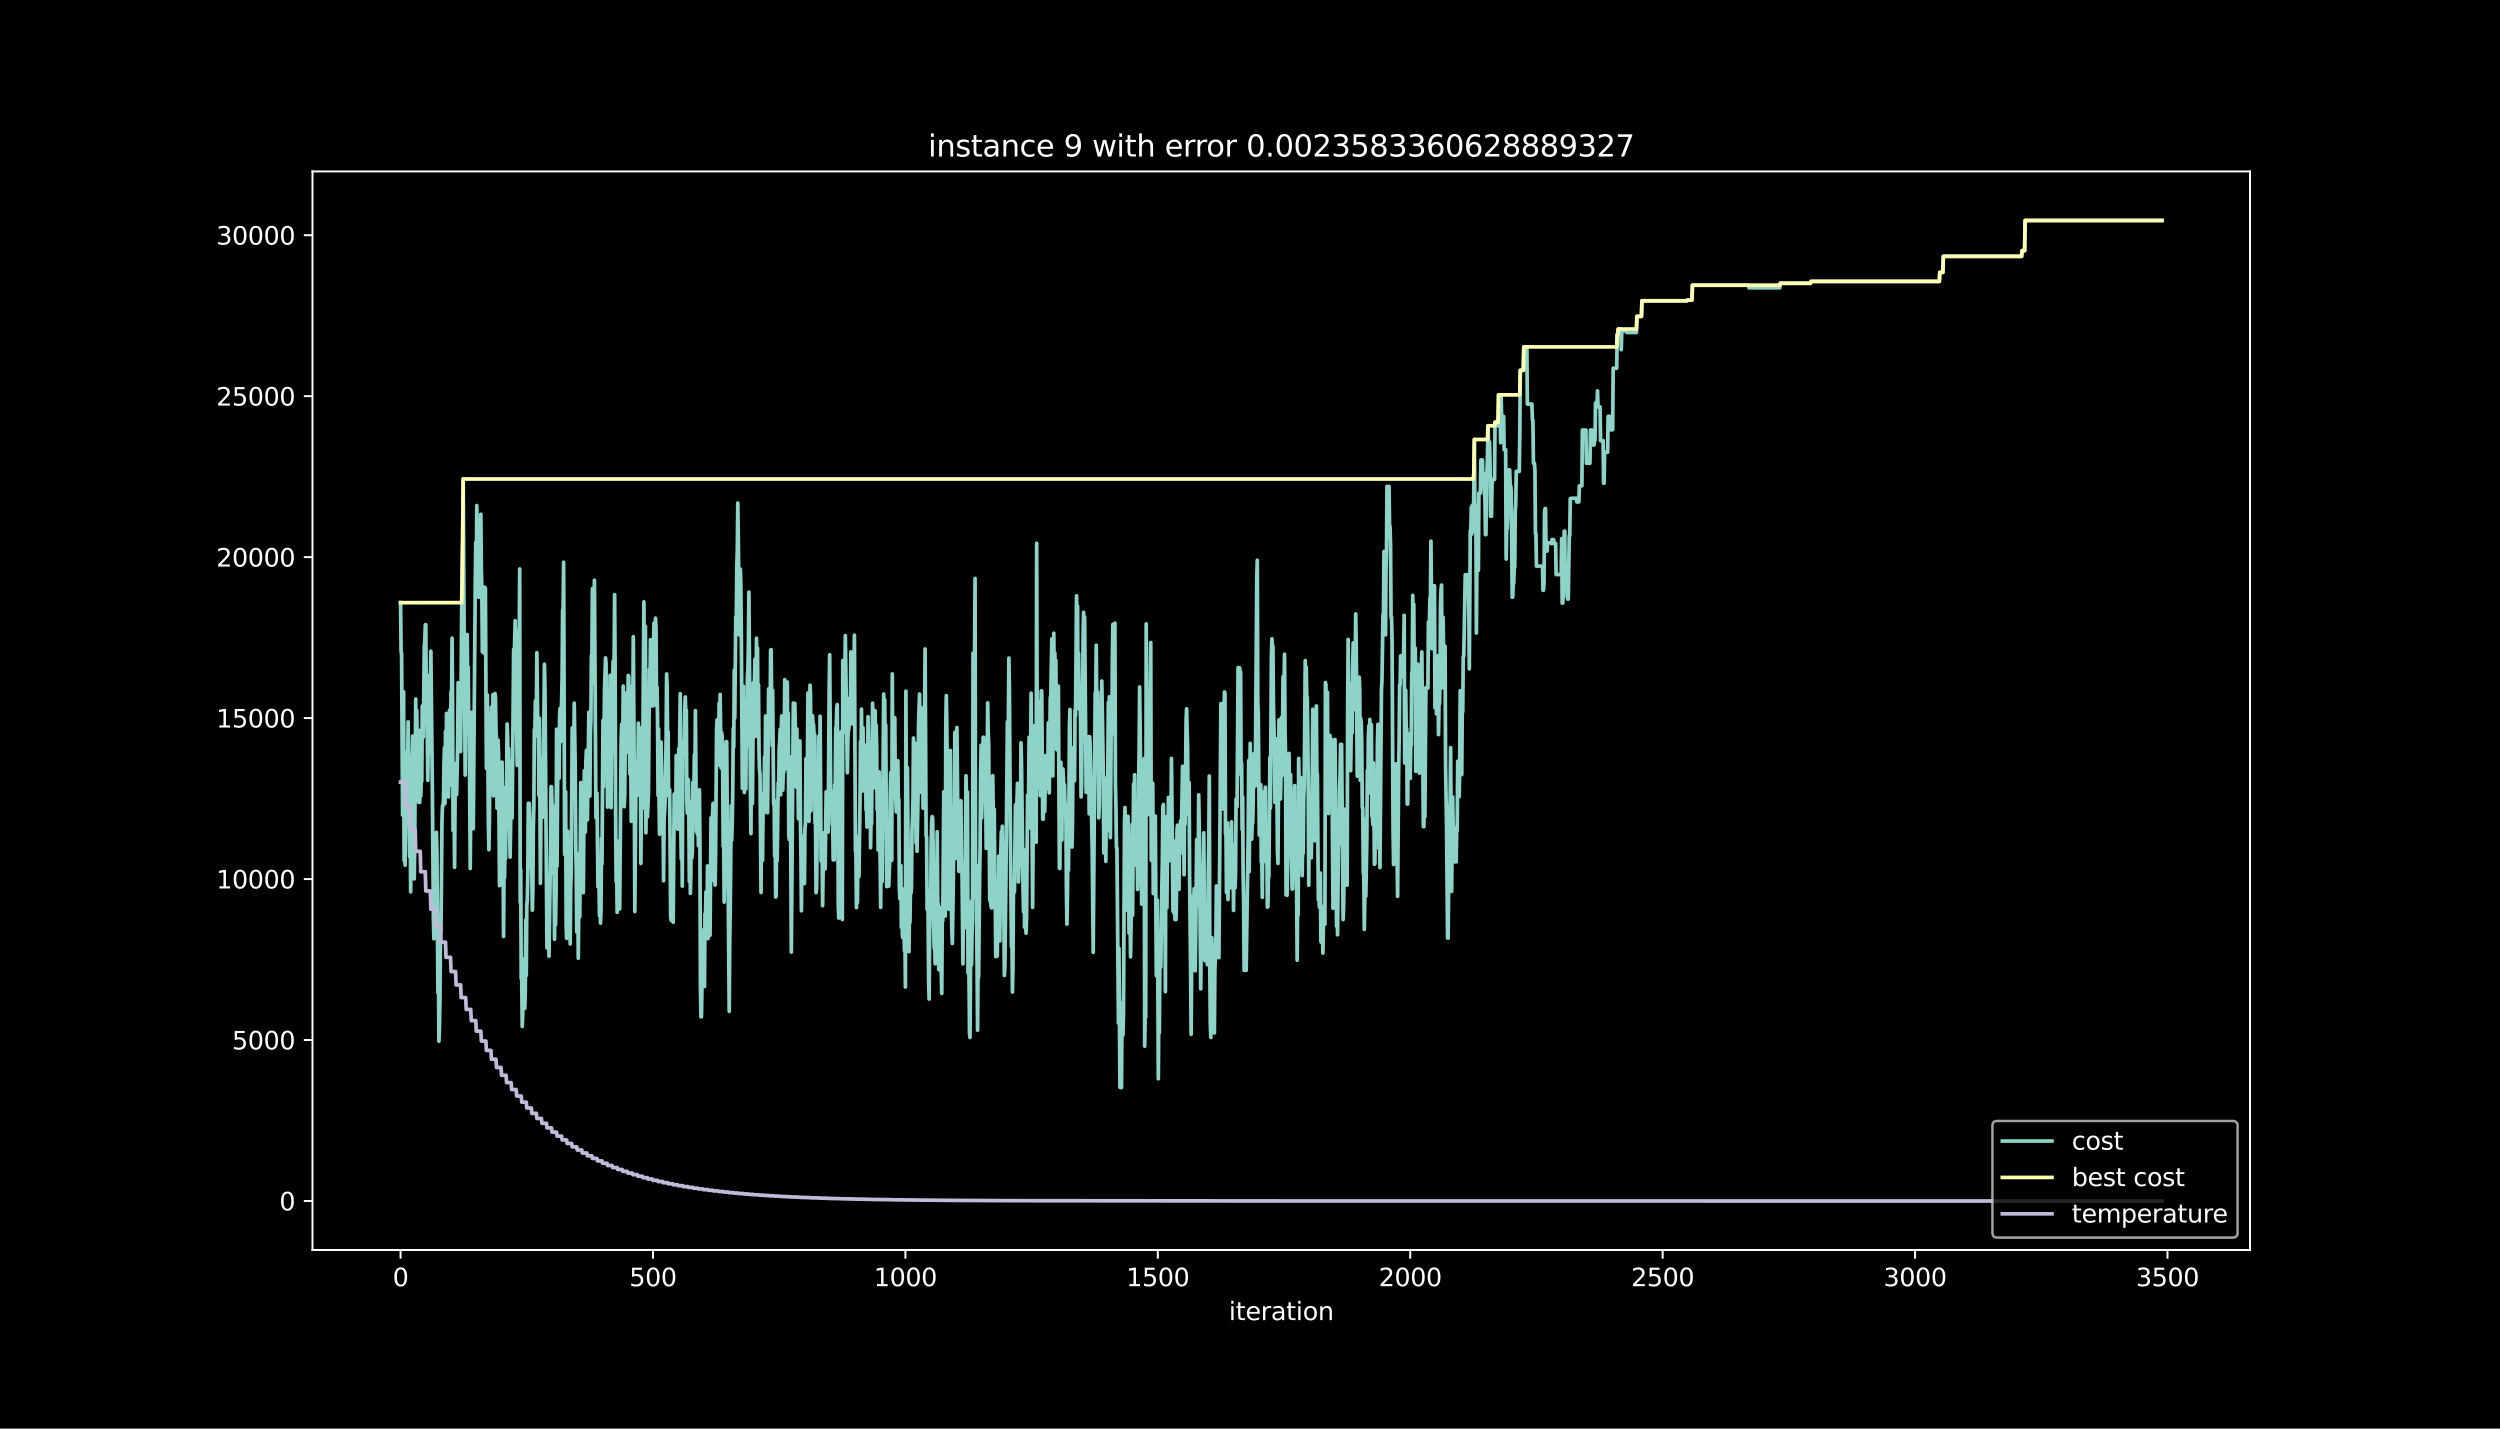 <?xml version="1.0" encoding="utf-8" standalone="no"?>
<!DOCTYPE svg PUBLIC "-//W3C//DTD SVG 1.1//EN"
  "http://www.w3.org/Graphics/SVG/1.1/DTD/svg11.dtd">
<svg height="576pt" version="1.1" viewBox="0 0 1008 576" width="1008pt" xmlns="http://www.w3.org/2000/svg" xmlns:xlink="http://www.w3.org/1999/xlink">
 <defs>
  <style type="text/css">*{stroke-linecap:butt;stroke-linejoin:round;}</style>
 </defs>
 <g id="figure_1">
  <g id="patch_1">
   <path d="M 0 576 
L 1008 576 
L 1008 0 
L 0 0 
z
"/>
  </g>
  <g id="axes_1">
   <g id="patch_2">
    <path d="M 126 504 
L 907.2 504 
L 907.2 69.12 
L 126 69.12 
z
"/>
   </g>
   <g id="matplotlib.axis_1">
    <g id="xtick_1">
     <g id="line2d_1">
      <defs>
       <path d="M 0 0 
L 0 3.5 
" id="m4fa9eb4a9d" style="stroke:#ffffff;stroke-width:0.8;"/>
      </defs>
      <g>
       <use style="fill:#ffffff;stroke:#ffffff;stroke-width:0.8;" x="161.509" xlink:href="#m4fa9eb4a9d" y="504"/>
      </g>
     </g>
     <g id="text_1">
      <!-- 0 -->
      <g style="fill:#ffffff;" transform="translate(158.328 518.598)scale(0.1 -0.1)">
       <defs>
        <path d="M 2034 4250 
Q 1547 4250 1301 3770 
Q 1056 3291 1056 2328 
Q 1056 1369 1301 889 
Q 1547 409 2034 409 
Q 2525 409 2770 889 
Q 3016 1369 3016 2328 
Q 3016 3291 2770 3770 
Q 2525 4250 2034 4250 
z
M 2034 4750 
Q 2819 4750 3233 4129 
Q 3647 3509 3647 2328 
Q 3647 1150 3233 529 
Q 2819 -91 2034 -91 
Q 1250 -91 836 529 
Q 422 1150 422 2328 
Q 422 3509 836 4129 
Q 1250 4750 2034 4750 
z
" id="DejaVuSans-30" transform="scale(0.016)"/>
       </defs>
       <use xlink:href="#DejaVuSans-30"/>
      </g>
     </g>
    </g>
    <g id="xtick_2">
     <g id="line2d_2">
      <g>
       <use style="fill:#ffffff;stroke:#ffffff;stroke-width:0.8;" x="263.283" xlink:href="#m4fa9eb4a9d" y="504"/>
      </g>
     </g>
     <g id="text_2">
      <!-- 500 -->
      <g style="fill:#ffffff;" transform="translate(253.74 518.598)scale(0.1 -0.1)">
       <defs>
        <path d="M 691 4666 
L 3169 4666 
L 3169 4134 
L 1269 4134 
L 1269 2991 
Q 1406 3038 1543 3061 
Q 1681 3084 1819 3084 
Q 2600 3084 3056 2656 
Q 3513 2228 3513 1497 
Q 3513 744 3044 326 
Q 2575 -91 1722 -91 
Q 1428 -91 1123 -41 
Q 819 9 494 109 
L 494 744 
Q 775 591 1075 516 
Q 1375 441 1709 441 
Q 2250 441 2565 725 
Q 2881 1009 2881 1497 
Q 2881 1984 2565 2268 
Q 2250 2553 1709 2553 
Q 1456 2553 1204 2497 
Q 953 2441 691 2322 
L 691 4666 
z
" id="DejaVuSans-35" transform="scale(0.016)"/>
       </defs>
       <use xlink:href="#DejaVuSans-35"/>
       <use x="63.623" xlink:href="#DejaVuSans-30"/>
       <use x="127.246" xlink:href="#DejaVuSans-30"/>
      </g>
     </g>
    </g>
    <g id="xtick_3">
     <g id="line2d_3">
      <g>
       <use style="fill:#ffffff;stroke:#ffffff;stroke-width:0.8;" x="365.058" xlink:href="#m4fa9eb4a9d" y="504"/>
      </g>
     </g>
     <g id="text_3">
      <!-- 1000 -->
      <g style="fill:#ffffff;" transform="translate(352.333 518.598)scale(0.1 -0.1)">
       <defs>
        <path d="M 794 531 
L 1825 531 
L 1825 4091 
L 703 3866 
L 703 4441 
L 1819 4666 
L 2450 4666 
L 2450 531 
L 3481 531 
L 3481 0 
L 794 0 
L 794 531 
z
" id="DejaVuSans-31" transform="scale(0.016)"/>
       </defs>
       <use xlink:href="#DejaVuSans-31"/>
       <use x="63.623" xlink:href="#DejaVuSans-30"/>
       <use x="127.246" xlink:href="#DejaVuSans-30"/>
       <use x="190.869" xlink:href="#DejaVuSans-30"/>
      </g>
     </g>
    </g>
    <g id="xtick_4">
     <g id="line2d_4">
      <g>
       <use style="fill:#ffffff;stroke:#ffffff;stroke-width:0.8;" x="466.832" xlink:href="#m4fa9eb4a9d" y="504"/>
      </g>
     </g>
     <g id="text_4">
      <!-- 1500 -->
      <g style="fill:#ffffff;" transform="translate(454.107 518.598)scale(0.1 -0.1)">
       <use xlink:href="#DejaVuSans-31"/>
       <use x="63.623" xlink:href="#DejaVuSans-35"/>
       <use x="127.246" xlink:href="#DejaVuSans-30"/>
       <use x="190.869" xlink:href="#DejaVuSans-30"/>
      </g>
     </g>
    </g>
    <g id="xtick_5">
     <g id="line2d_5">
      <g>
       <use style="fill:#ffffff;stroke:#ffffff;stroke-width:0.8;" x="568.607" xlink:href="#m4fa9eb4a9d" y="504"/>
      </g>
     </g>
     <g id="text_5">
      <!-- 2000 -->
      <g style="fill:#ffffff;" transform="translate(555.882 518.598)scale(0.1 -0.1)">
       <defs>
        <path d="M 1228 531 
L 3431 531 
L 3431 0 
L 469 0 
L 469 531 
Q 828 903 1448 1529 
Q 2069 2156 2228 2338 
Q 2531 2678 2651 2914 
Q 2772 3150 2772 3378 
Q 2772 3750 2511 3984 
Q 2250 4219 1831 4219 
Q 1534 4219 1204 4116 
Q 875 4013 500 3803 
L 500 4441 
Q 881 4594 1212 4672 
Q 1544 4750 1819 4750 
Q 2544 4750 2975 4387 
Q 3406 4025 3406 3419 
Q 3406 3131 3298 2873 
Q 3191 2616 2906 2266 
Q 2828 2175 2409 1742 
Q 1991 1309 1228 531 
z
" id="DejaVuSans-32" transform="scale(0.016)"/>
       </defs>
       <use xlink:href="#DejaVuSans-32"/>
       <use x="63.623" xlink:href="#DejaVuSans-30"/>
       <use x="127.246" xlink:href="#DejaVuSans-30"/>
       <use x="190.869" xlink:href="#DejaVuSans-30"/>
      </g>
     </g>
    </g>
    <g id="xtick_6">
     <g id="line2d_6">
      <g>
       <use style="fill:#ffffff;stroke:#ffffff;stroke-width:0.8;" x="670.381" xlink:href="#m4fa9eb4a9d" y="504"/>
      </g>
     </g>
     <g id="text_6">
      <!-- 2500 -->
      <g style="fill:#ffffff;" transform="translate(657.656 518.598)scale(0.1 -0.1)">
       <use xlink:href="#DejaVuSans-32"/>
       <use x="63.623" xlink:href="#DejaVuSans-35"/>
       <use x="127.246" xlink:href="#DejaVuSans-30"/>
       <use x="190.869" xlink:href="#DejaVuSans-30"/>
      </g>
     </g>
    </g>
    <g id="xtick_7">
     <g id="line2d_7">
      <g>
       <use style="fill:#ffffff;stroke:#ffffff;stroke-width:0.8;" x="772.156" xlink:href="#m4fa9eb4a9d" y="504"/>
      </g>
     </g>
     <g id="text_7">
      <!-- 3000 -->
      <g style="fill:#ffffff;" transform="translate(759.431 518.598)scale(0.1 -0.1)">
       <defs>
        <path d="M 2597 2516 
Q 3050 2419 3304 2112 
Q 3559 1806 3559 1356 
Q 3559 666 3084 287 
Q 2609 -91 1734 -91 
Q 1441 -91 1130 -33 
Q 819 25 488 141 
L 488 750 
Q 750 597 1062 519 
Q 1375 441 1716 441 
Q 2309 441 2620 675 
Q 2931 909 2931 1356 
Q 2931 1769 2642 2001 
Q 2353 2234 1838 2234 
L 1294 2234 
L 1294 2753 
L 1863 2753 
Q 2328 2753 2575 2939 
Q 2822 3125 2822 3475 
Q 2822 3834 2567 4026 
Q 2313 4219 1838 4219 
Q 1578 4219 1281 4162 
Q 984 4106 628 3988 
L 628 4550 
Q 988 4650 1302 4700 
Q 1616 4750 1894 4750 
Q 2613 4750 3031 4423 
Q 3450 4097 3450 3541 
Q 3450 3153 3228 2886 
Q 3006 2619 2597 2516 
z
" id="DejaVuSans-33" transform="scale(0.016)"/>
       </defs>
       <use xlink:href="#DejaVuSans-33"/>
       <use x="63.623" xlink:href="#DejaVuSans-30"/>
       <use x="127.246" xlink:href="#DejaVuSans-30"/>
       <use x="190.869" xlink:href="#DejaVuSans-30"/>
      </g>
     </g>
    </g>
    <g id="xtick_8">
     <g id="line2d_8">
      <g>
       <use style="fill:#ffffff;stroke:#ffffff;stroke-width:0.8;" x="873.93" xlink:href="#m4fa9eb4a9d" y="504"/>
      </g>
     </g>
     <g id="text_8">
      <!-- 3500 -->
      <g style="fill:#ffffff;" transform="translate(861.205 518.598)scale(0.1 -0.1)">
       <use xlink:href="#DejaVuSans-33"/>
       <use x="63.623" xlink:href="#DejaVuSans-35"/>
       <use x="127.246" xlink:href="#DejaVuSans-30"/>
       <use x="190.869" xlink:href="#DejaVuSans-30"/>
      </g>
     </g>
    </g>
    <g id="text_9">
     <!-- iteration -->
     <g style="fill:#ffffff;" transform="translate(495.477 532.277)scale(0.1 -0.1)">
      <defs>
       <path d="M 603 3500 
L 1178 3500 
L 1178 0 
L 603 0 
L 603 3500 
z
M 603 4863 
L 1178 4863 
L 1178 4134 
L 603 4134 
L 603 4863 
z
" id="DejaVuSans-69" transform="scale(0.016)"/>
       <path d="M 1172 4494 
L 1172 3500 
L 2356 3500 
L 2356 3053 
L 1172 3053 
L 1172 1153 
Q 1172 725 1289 603 
Q 1406 481 1766 481 
L 2356 481 
L 2356 0 
L 1766 0 
Q 1100 0 847 248 
Q 594 497 594 1153 
L 594 3053 
L 172 3053 
L 172 3500 
L 594 3500 
L 594 4494 
L 1172 4494 
z
" id="DejaVuSans-74" transform="scale(0.016)"/>
       <path d="M 3597 1894 
L 3597 1613 
L 953 1613 
Q 991 1019 1311 708 
Q 1631 397 2203 397 
Q 2534 397 2845 478 
Q 3156 559 3463 722 
L 3463 178 
Q 3153 47 2828 -22 
Q 2503 -91 2169 -91 
Q 1331 -91 842 396 
Q 353 884 353 1716 
Q 353 2575 817 3079 
Q 1281 3584 2069 3584 
Q 2775 3584 3186 3129 
Q 3597 2675 3597 1894 
z
M 3022 2063 
Q 3016 2534 2758 2815 
Q 2500 3097 2075 3097 
Q 1594 3097 1305 2825 
Q 1016 2553 972 2059 
L 3022 2063 
z
" id="DejaVuSans-65" transform="scale(0.016)"/>
       <path d="M 2631 2963 
Q 2534 3019 2420 3045 
Q 2306 3072 2169 3072 
Q 1681 3072 1420 2755 
Q 1159 2438 1159 1844 
L 1159 0 
L 581 0 
L 581 3500 
L 1159 3500 
L 1159 2956 
Q 1341 3275 1631 3429 
Q 1922 3584 2338 3584 
Q 2397 3584 2469 3576 
Q 2541 3569 2628 3553 
L 2631 2963 
z
" id="DejaVuSans-72" transform="scale(0.016)"/>
       <path d="M 2194 1759 
Q 1497 1759 1228 1600 
Q 959 1441 959 1056 
Q 959 750 1161 570 
Q 1363 391 1709 391 
Q 2188 391 2477 730 
Q 2766 1069 2766 1631 
L 2766 1759 
L 2194 1759 
z
M 3341 1997 
L 3341 0 
L 2766 0 
L 2766 531 
Q 2569 213 2275 61 
Q 1981 -91 1556 -91 
Q 1019 -91 701 211 
Q 384 513 384 1019 
Q 384 1609 779 1909 
Q 1175 2209 1959 2209 
L 2766 2209 
L 2766 2266 
Q 2766 2663 2505 2880 
Q 2244 3097 1772 3097 
Q 1472 3097 1187 3025 
Q 903 2953 641 2809 
L 641 3341 
Q 956 3463 1253 3523 
Q 1550 3584 1831 3584 
Q 2591 3584 2966 3190 
Q 3341 2797 3341 1997 
z
" id="DejaVuSans-61" transform="scale(0.016)"/>
       <path d="M 1959 3097 
Q 1497 3097 1228 2736 
Q 959 2375 959 1747 
Q 959 1119 1226 758 
Q 1494 397 1959 397 
Q 2419 397 2687 759 
Q 2956 1122 2956 1747 
Q 2956 2369 2687 2733 
Q 2419 3097 1959 3097 
z
M 1959 3584 
Q 2709 3584 3137 3096 
Q 3566 2609 3566 1747 
Q 3566 888 3137 398 
Q 2709 -91 1959 -91 
Q 1206 -91 779 398 
Q 353 888 353 1747 
Q 353 2609 779 3096 
Q 1206 3584 1959 3584 
z
" id="DejaVuSans-6f" transform="scale(0.016)"/>
       <path d="M 3513 2113 
L 3513 0 
L 2938 0 
L 2938 2094 
Q 2938 2591 2744 2837 
Q 2550 3084 2163 3084 
Q 1697 3084 1428 2787 
Q 1159 2491 1159 1978 
L 1159 0 
L 581 0 
L 581 3500 
L 1159 3500 
L 1159 2956 
Q 1366 3272 1645 3428 
Q 1925 3584 2291 3584 
Q 2894 3584 3203 3211 
Q 3513 2838 3513 2113 
z
" id="DejaVuSans-6e" transform="scale(0.016)"/>
      </defs>
      <use xlink:href="#DejaVuSans-69"/>
      <use x="27.783" xlink:href="#DejaVuSans-74"/>
      <use x="66.992" xlink:href="#DejaVuSans-65"/>
      <use x="128.516" xlink:href="#DejaVuSans-72"/>
      <use x="169.629" xlink:href="#DejaVuSans-61"/>
      <use x="230.908" xlink:href="#DejaVuSans-74"/>
      <use x="270.117" xlink:href="#DejaVuSans-69"/>
      <use x="297.9" xlink:href="#DejaVuSans-6f"/>
      <use x="359.082" xlink:href="#DejaVuSans-6e"/>
     </g>
    </g>
   </g>
   <g id="matplotlib.axis_2">
    <g id="ytick_1">
     <g id="line2d_9">
      <defs>
       <path d="M 0 0 
L -3.5 0 
" id="m3ae034b6db" style="stroke:#ffffff;stroke-width:0.8;"/>
      </defs>
      <g>
       <use style="fill:#ffffff;stroke:#ffffff;stroke-width:0.8;" x="126" xlink:href="#m3ae034b6db" y="484.233"/>
      </g>
     </g>
     <g id="text_10">
      <!-- 0 -->
      <g style="fill:#ffffff;" transform="translate(112.638 488.032)scale(0.1 -0.1)">
       <use xlink:href="#DejaVuSans-30"/>
      </g>
     </g>
    </g>
    <g id="ytick_2">
     <g id="line2d_10">
      <g>
       <use style="fill:#ffffff;stroke:#ffffff;stroke-width:0.8;" x="126" xlink:href="#m3ae034b6db" y="419.333"/>
      </g>
     </g>
     <g id="text_11">
      <!-- 5000 -->
      <g style="fill:#ffffff;" transform="translate(93.55 423.132)scale(0.1 -0.1)">
       <use xlink:href="#DejaVuSans-35"/>
       <use x="63.623" xlink:href="#DejaVuSans-30"/>
       <use x="127.246" xlink:href="#DejaVuSans-30"/>
       <use x="190.869" xlink:href="#DejaVuSans-30"/>
      </g>
     </g>
    </g>
    <g id="ytick_3">
     <g id="line2d_11">
      <g>
       <use style="fill:#ffffff;stroke:#ffffff;stroke-width:0.8;" x="126" xlink:href="#m3ae034b6db" y="354.433"/>
      </g>
     </g>
     <g id="text_12">
      <!-- 10000 -->
      <g style="fill:#ffffff;" transform="translate(87.188 358.232)scale(0.1 -0.1)">
       <use xlink:href="#DejaVuSans-31"/>
       <use x="63.623" xlink:href="#DejaVuSans-30"/>
       <use x="127.246" xlink:href="#DejaVuSans-30"/>
       <use x="190.869" xlink:href="#DejaVuSans-30"/>
       <use x="254.492" xlink:href="#DejaVuSans-30"/>
      </g>
     </g>
    </g>
    <g id="ytick_4">
     <g id="line2d_12">
      <g>
       <use style="fill:#ffffff;stroke:#ffffff;stroke-width:0.8;" x="126" xlink:href="#m3ae034b6db" y="289.532"/>
      </g>
     </g>
     <g id="text_13">
      <!-- 15000 -->
      <g style="fill:#ffffff;" transform="translate(87.188 293.332)scale(0.1 -0.1)">
       <use xlink:href="#DejaVuSans-31"/>
       <use x="63.623" xlink:href="#DejaVuSans-35"/>
       <use x="127.246" xlink:href="#DejaVuSans-30"/>
       <use x="190.869" xlink:href="#DejaVuSans-30"/>
       <use x="254.492" xlink:href="#DejaVuSans-30"/>
      </g>
     </g>
    </g>
    <g id="ytick_5">
     <g id="line2d_13">
      <g>
       <use style="fill:#ffffff;stroke:#ffffff;stroke-width:0.8;" x="126" xlink:href="#m3ae034b6db" y="224.632"/>
      </g>
     </g>
     <g id="text_14">
      <!-- 20000 -->
      <g style="fill:#ffffff;" transform="translate(87.188 228.432)scale(0.1 -0.1)">
       <use xlink:href="#DejaVuSans-32"/>
       <use x="63.623" xlink:href="#DejaVuSans-30"/>
       <use x="127.246" xlink:href="#DejaVuSans-30"/>
       <use x="190.869" xlink:href="#DejaVuSans-30"/>
       <use x="254.492" xlink:href="#DejaVuSans-30"/>
      </g>
     </g>
    </g>
    <g id="ytick_6">
     <g id="line2d_14">
      <g>
       <use style="fill:#ffffff;stroke:#ffffff;stroke-width:0.8;" x="126" xlink:href="#m3ae034b6db" y="159.732"/>
      </g>
     </g>
     <g id="text_15">
      <!-- 25000 -->
      <g style="fill:#ffffff;" transform="translate(87.188 163.531)scale(0.1 -0.1)">
       <use xlink:href="#DejaVuSans-32"/>
       <use x="63.623" xlink:href="#DejaVuSans-35"/>
       <use x="127.246" xlink:href="#DejaVuSans-30"/>
       <use x="190.869" xlink:href="#DejaVuSans-30"/>
       <use x="254.492" xlink:href="#DejaVuSans-30"/>
      </g>
     </g>
    </g>
    <g id="ytick_7">
     <g id="line2d_15">
      <g>
       <use style="fill:#ffffff;stroke:#ffffff;stroke-width:0.8;" x="126" xlink:href="#m3ae034b6db" y="94.832"/>
      </g>
     </g>
     <g id="text_16">
      <!-- 30000 -->
      <g style="fill:#ffffff;" transform="translate(87.188 98.631)scale(0.1 -0.1)">
       <use xlink:href="#DejaVuSans-33"/>
       <use x="63.623" xlink:href="#DejaVuSans-30"/>
       <use x="127.246" xlink:href="#DejaVuSans-30"/>
       <use x="190.869" xlink:href="#DejaVuSans-30"/>
       <use x="254.492" xlink:href="#DejaVuSans-30"/>
      </g>
     </g>
    </g>
   </g>
   <g id="line2d_16">
    <path clip-path="url(#p487a351444)" d="M 161.509 242.986 
L 161.713 262.82 
L 161.916 263.417 
L 162.323 328.654 
L 162.527 310.028 
L 162.73 278.928 
L 162.934 346.904 
L 163.137 344.139 
L 163.341 348.825 
L 163.545 332.743 
L 163.748 303.421 
L 163.952 328.317 
L 164.155 329.563 
L 164.562 291.051 
L 164.766 312.883 
L 164.969 322.748 
L 165.173 345.359 
L 165.377 331.12 
L 165.58 359.573 
L 165.987 304.68 
L 166.191 307.12 
L 166.394 296.801 
L 166.598 298.45 
L 167.005 354.368 
L 167.208 340.985 
L 167.616 281.822 
L 167.819 309.885 
L 168.023 286.417 
L 168.43 312.234 
L 168.633 300.046 
L 168.837 323.514 
L 169.04 321.074 
L 169.244 323.514 
L 169.447 294.439 
L 169.651 320.879 
L 169.855 313.325 
L 170.058 314.96 
L 170.262 284.639 
L 170.465 286.897 
L 170.669 297.217 
L 171.076 260.665 
L 171.279 258.406 
L 171.483 251.916 
L 171.687 251.916 
L 171.89 287.144 
L 172.094 279.369 
L 172.501 314.636 
L 172.908 280.135 
L 173.111 303.187 
L 173.315 272.087 
L 173.518 276.786 
L 173.722 262.547 
L 174.333 319.01 
L 174.74 370.086 
L 174.943 378.536 
L 175.35 367.205 
L 175.554 372.669 
L 175.961 335.586 
L 176.165 344.191 
L 176.572 400.187 
L 176.775 390.751 
L 176.979 419.826 
L 177.182 414.361 
L 177.386 402.731 
L 177.589 376.291 
L 177.793 376.291 
L 178.2 331.406 
L 178.404 324.916 
L 178.607 325.007 
L 178.811 322.567 
L 179.014 307.873 
L 179.218 301.383 
L 179.421 323.994 
L 179.625 294.919 
L 179.828 317.972 
L 180.032 287.65 
L 180.236 311.235 
L 180.439 311.572 
L 180.643 292.271 
L 180.846 321.346 
L 181.05 292.271 
L 181.253 286.274 
L 181.457 316.596 
L 181.864 278.889 
L 182.068 283.756 
L 182.271 257.316 
L 182.475 284.12 
L 182.678 334.833 
L 182.882 324.41 
L 183.085 324.41 
L 183.289 349.708 
L 183.492 320.386 
L 183.696 307.886 
L 183.899 307.886 
L 184.103 320.386 
L 184.51 301.708 
L 184.714 275.267 
L 184.917 293.478 
L 185.121 280.096 
L 185.324 289.805 
L 185.528 289.805 
L 185.731 303.019 
L 186.138 246.62 
L 186.546 217.909 
L 186.749 193.13 
L 187.156 258.16 
L 187.563 312.52 
L 187.767 283.198 
L 187.97 283.289 
L 188.378 255.836 
L 188.581 281.134 
L 188.785 268.946 
L 188.988 291.999 
L 189.192 293.258 
L 189.599 350.175 
L 189.802 323.735 
L 190.006 312.494 
L 190.209 287.196 
L 190.413 312.494 
L 190.617 314.895 
L 190.82 334.119 
L 191.634 235.094 
L 191.838 218.662 
L 192.041 232.901 
L 192.245 203.825 
L 192.449 216.014 
L 192.652 238.326 
L 192.856 211.743 
L 193.059 240.818 
L 193.263 212.756 
L 193.466 240.637 
L 193.67 234.147 
L 193.873 207.343 
L 194.077 229.175 
L 194.28 237.937 
L 194.484 262.833 
L 194.688 241.805 
L 194.891 243.986 
L 195.095 263.287 
L 195.298 236.704 
L 195.502 250.476 
L 195.705 237.093 
L 196.112 309.794 
L 196.316 283.211 
L 196.519 280.239 
L 196.927 332.289 
L 197.13 342.608 
L 197.334 330.419 
L 197.741 288.118 
L 197.944 307.419 
L 198.148 285.106 
L 198.351 305.783 
L 198.555 302.577 
L 198.759 280.083 
L 198.962 320.879 
L 199.166 307.666 
L 199.369 281.082 
L 199.573 279.655 
L 199.776 281.199 
L 199.98 294.413 
L 200.183 299.28 
L 200.387 325.864 
L 200.59 299.994 
L 200.794 298.359 
L 200.998 303.161 
L 201.405 357.093 
L 201.608 333.626 
L 201.812 352.589 
L 202.015 352.927 
L 202.422 307.263 
L 202.83 342.14 
L 203.033 377.563 
L 203.237 348.488 
L 203.44 353.835 
L 203.644 335.962 
L 203.847 346.281 
L 204.051 317.206 
L 204.254 317.206 
L 204.458 291.908 
L 204.661 296.775 
L 204.865 309.275 
L 205.069 301.721 
L 205.272 328.888 
L 205.476 334.638 
L 205.679 345.593 
L 206.29 306.705 
L 206.493 329.835 
L 207.104 261.885 
L 207.308 266.752 
L 207.715 250.281 
L 208.529 308.613 
L 208.936 256.446 
L 209.14 254.006 
L 209.343 260.496 
L 209.547 229.396 
L 209.75 363.856 
L 209.954 350.642 
L 210.157 394.567 
L 210.361 394.567 
L 210.564 413.868 
L 210.768 409.001 
L 210.971 386.688 
L 211.175 386.779 
L 211.582 406.534 
L 211.786 400.044 
L 211.989 370.969 
L 212.193 393.282 
L 212.396 364.83 
L 212.6 363.194 
L 212.803 353.212 
L 213.007 323.891 
L 213.21 330.381 
L 213.414 323.891 
L 213.821 338.96 
L 214.025 338.623 
L 214.228 348.397 
L 214.432 351.551 
L 214.635 366.971 
L 214.839 359.469 
L 215.042 333.6 
L 215.246 324.903 
L 215.45 294.14 
L 215.653 295.971 
L 215.857 282.588 
L 216.06 291.96 
L 216.264 285.47 
L 216.467 263.157 
L 216.874 296.944 
L 217.078 289.623 
L 217.281 320.723 
L 217.485 289.623 
L 217.892 356.159 
L 218.096 329.576 
L 218.299 323.657 
L 218.503 323.631 
L 218.706 329.55 
L 218.91 305.835 
L 219.113 307.471 
L 219.521 267.817 
L 219.724 277.37 
L 220.538 382.21 
L 220.742 370.022 
L 220.945 364.557 
L 221.149 364.557 
L 221.352 385.533 
L 221.963 343.62 
L 222.167 317.18 
L 222.37 317.18 
L 222.574 324.734 
L 222.777 324.734 
L 222.981 327.992 
L 223.184 352.109 
L 223.388 350.629 
L 223.591 378.692 
L 223.795 352.109 
L 223.999 372.825 
L 224.202 359.443 
L 224.406 294.036 
L 224.609 349.176 
L 224.813 318.075 
L 225.016 304.109 
L 225.22 305.355 
L 225.423 313.805 
L 225.627 288.507 
L 225.831 285.612 
L 226.034 298.995 
L 226.238 292.505 
L 226.645 272.762 
L 226.848 246.322 
L 227.052 245.297 
L 227.255 226.696 
L 227.662 344.568 
L 227.866 344.568 
L 228.07 319.27 
L 228.273 372.89 
L 228.477 378.355 
L 228.884 335.118 
L 229.087 361.636 
L 229.291 345.152 
L 229.494 359.066 
L 229.698 351.512 
L 229.901 380.587 
L 230.105 357.535 
L 230.309 352.667 
L 230.716 293.504 
L 230.919 301.059 
L 231.123 300.942 
L 231.326 305.809 
L 231.53 283.497 
L 231.937 309.82 
L 232.141 340.142 
L 232.344 352.33 
L 232.548 375.798 
L 232.751 375.707 
L 232.955 361.468 
L 233.158 386.363 
L 233.565 344.087 
L 233.769 369.671 
L 234.176 315.518 
L 234.38 328.667 
L 234.583 328.667 
L 234.787 316.167 
L 234.99 331.432 
L 235.194 359.884 
L 235.601 310.768 
L 235.804 313.208 
L 236.008 335.521 
L 236.212 307.458 
L 236.415 302.59 
L 236.619 330.653 
L 236.822 330.536 
L 237.433 287.17 
L 237.636 310.638 
L 237.84 320.957 
L 238.043 295.659 
L 238.247 290.194 
L 238.451 264.325 
L 238.654 265.351 
L 238.858 237.288 
L 239.265 275.475 
L 239.468 246.153 
L 239.672 233.965 
L 240.282 329.667 
L 240.69 319.802 
L 241.097 357.522 
L 241.3 357.431 
L 241.504 355.328 
L 241.707 369.243 
L 241.911 362.753 
L 242.114 372.189 
L 242.318 367.322 
L 242.522 338 
L 242.725 348.319 
L 243.132 290.415 
L 243.336 317.219 
L 243.743 278.279 
L 244.15 265.26 
L 244.353 267.583 
L 244.557 298.683 
L 244.761 296.1 
L 244.964 325.422 
L 245.168 315.986 
L 245.371 321.048 
L 245.575 291.726 
L 245.778 297.191 
L 245.982 272.295 
L 246.389 325.643 
L 246.592 303.33 
L 246.796 303.447 
L 247 276.864 
L 247.203 266.545 
L 247.407 295.867 
L 247.814 239.741 
L 248.017 269.063 
L 248.221 328.901 
L 248.424 355.484 
L 248.628 346.502 
L 248.832 367.841 
L 249.035 345.528 
L 249.442 339.142 
L 249.849 366.491 
L 250.46 297.801 
L 250.663 292.051 
L 250.867 294.66 
L 251.071 301.928 
L 251.274 276.63 
L 251.681 325.253 
L 251.885 320.386 
L 252.292 279.512 
L 252.699 303.265 
L 252.903 298.398 
L 253.31 272.36 
L 253.513 273.035 
L 253.92 311.975 
L 254.124 311.884 
L 254.327 307.717 
L 254.531 331.185 
L 254.938 276.617 
L 255.142 286.054 
L 255.345 256.732 
L 255.752 317.154 
L 255.956 367.542 
L 256.363 320.684 
L 256.566 307.536 
L 256.77 320.749 
L 256.973 320.633 
L 257.177 313.779 
L 257.381 291.583 
L 257.584 313.896 
L 257.788 313.805 
L 258.195 293.582 
L 258.398 348.111 
L 258.805 306.757 
L 259.009 325.967 
L 259.62 242.675 
L 259.823 268.544 
L 260.23 252.617 
L 260.434 335.78 
L 260.637 315.908 
L 261.044 329.394 
L 261.452 320.01 
L 261.859 269.816 
L 262.062 277.24 
L 262.266 257.939 
L 262.469 258.082 
L 262.673 284.522 
L 262.876 284.613 
L 263.08 275.177 
L 263.283 284.613 
L 263.487 261.56 
L 263.691 251.241 
L 263.894 278.538 
L 264.098 278.538 
L 264.301 249.216 
L 264.505 253.669 
L 264.708 284.522 
L 264.912 277.02 
L 265.115 289.584 
L 265.319 320.684 
L 265.523 293.881 
L 265.726 323.203 
L 265.93 336.377 
L 266.133 315.35 
L 266.337 324.786 
L 266.54 299.203 
L 266.947 321.515 
L 267.151 316.648 
L 267.354 329.537 
L 267.558 355.12 
L 267.762 329.667 
L 267.965 327.551 
L 268.169 322.683 
L 268.576 298.19 
L 268.779 271.75 
L 268.983 276.773 
L 269.186 301.578 
L 269.39 295.088 
L 269.594 320.957 
L 269.797 320.866 
L 270.001 318.387 
L 270.408 369.502 
L 270.611 371.138 
L 270.815 365.673 
L 271.018 352.46 
L 271.222 366.374 
L 271.425 371.839 
L 271.833 320.152 
L 272.036 320.243 
L 272.24 319.906 
L 272.443 333.119 
L 272.647 304.667 
L 272.85 316.959 
L 273.054 321.827 
L 273.257 334.326 
L 273.461 326.772 
L 273.664 301.876 
L 273.868 312.196 
L 274.275 279.681 
L 274.479 330.991 
L 274.682 346.307 
L 274.886 321.009 
L 275.089 357.288 
L 275.293 304.966 
L 275.496 304.005 
L 275.7 299.138 
L 275.904 299.267 
L 276.107 285.885 
L 276.311 281.018 
L 276.514 288.533 
L 276.718 286.339 
L 276.921 322.32 
L 277.125 327.785 
L 277.328 327.694 
L 277.532 314.311 
L 277.735 327.019 
L 277.939 355.471 
L 278.143 329.887 
L 278.346 360.209 
L 278.55 352.654 
L 278.753 323.332 
L 278.957 345.944 
L 279.16 343.503 
L 279.364 315.441 
L 279.567 315.441 
L 279.771 318.53 
L 279.975 304.291 
L 280.178 315.869 
L 280.382 286.547 
L 280.789 335.313 
L 280.992 322.099 
L 281.196 336.338 
L 281.399 328.784 
L 281.603 340.972 
L 282.01 318.465 
L 282.214 341.063 
L 282.417 397.682 
L 282.621 409.961 
L 282.824 409.961 
L 283.028 397.461 
L 283.231 397.435 
L 283.435 385.247 
L 283.638 397.747 
L 283.842 374.694 
L 284.045 397.747 
L 284.249 368.425 
L 284.453 369.022 
L 284.656 359.586 
L 284.86 372.799 
L 285.063 374.435 
L 285.267 349.137 
L 285.47 378.459 
L 285.674 352.018 
L 285.877 351.681 
L 286.081 376.979 
L 286.285 377.096 
L 286.692 329.732 
L 286.895 349.474 
L 287.099 333.041 
L 287.506 323.942 
L 287.913 355.237 
L 288.116 328.797 
L 288.32 356.86 
L 288.524 344.36 
L 288.931 293.985 
L 289.134 290.207 
L 289.338 303.59 
L 289.541 308.457 
L 289.745 308.12 
L 289.948 283.562 
L 290.152 308.457 
L 290.355 280.005 
L 290.763 309.651 
L 290.966 295.412 
L 291.17 297.061 
L 291.373 306.432 
L 291.577 341.128 
L 291.78 334.664 
L 291.984 363.739 
L 292.595 301.357 
L 292.798 299.034 
L 293.002 299.034 
L 293.409 353.537 
L 293.612 359.001 
L 294.019 407.767 
L 294.223 379.705 
L 294.426 367.205 
L 294.834 324.838 
L 295.037 338.753 
L 295.241 331.198 
L 295.444 319.01 
L 295.648 293.712 
L 295.851 301.266 
L 296.055 270.166 
L 296.258 289.468 
L 296.666 248.788 
L 296.869 251.228 
L 297.073 228.617 
L 297.276 222.127 
L 297.48 202.826 
L 297.683 217.065 
L 298.09 256.005 
L 298.294 229.565 
L 298.497 229.474 
L 298.701 235.964 
L 298.905 256.135 
L 299.312 317.816 
L 299.515 303.148 
L 299.719 276.708 
L 299.922 307.029 
L 300.126 319.529 
L 300.329 282.653 
L 300.533 292.089 
L 300.736 318.101 
L 300.94 287.001 
L 301.144 300.916 
L 301.347 272.853 
L 301.551 270.322 
L 301.754 259.769 
L 301.958 238.742 
L 302.568 316.829 
L 302.772 336.131 
L 302.976 306.809 
L 303.179 294.621 
L 303.383 323.942 
L 303.79 275.19 
L 303.993 275.099 
L 304.197 275.215 
L 304.4 265.779 
L 304.604 296.879 
L 304.807 282.64 
L 305.011 257.342 
L 305.215 271.581 
L 305.418 261.262 
L 305.622 289.325 
L 305.825 276.111 
L 306.029 302.551 
L 306.232 310.352 
L 306.436 311.988 
L 306.843 359.884 
L 307.046 329.563 
L 307.25 320.126 
L 307.454 346.93 
L 307.657 327.629 
L 308.064 327.72 
L 308.268 305.108 
L 308.471 314.545 
L 308.675 288.676 
L 308.878 297.359 
L 309.082 297.359 
L 309.286 299.618 
L 309.489 327.681 
L 309.896 277.773 
L 310.1 297.074 
L 310.303 289.519 
L 310.507 291.155 
L 310.71 262.08 
L 310.914 261.963 
L 311.321 300.643 
L 311.525 278.331 
L 311.932 324.254 
L 312.135 322.644 
L 312.339 345.256 
L 312.542 335.819 
L 312.746 361.688 
L 312.949 361.351 
L 313.153 330.251 
L 313.357 347.06 
L 313.764 315.648 
L 313.967 315.986 
L 314.171 302.071 
L 314.374 298.956 
L 314.578 294.088 
L 314.781 320.451 
L 314.985 295.153 
L 315.188 288.663 
L 315.596 318.582 
L 315.799 312.014 
L 316.003 311.443 
L 316.206 298.943 
L 316.41 274.047 
L 316.613 299.839 
L 316.817 286.469 
L 317.02 309.937 
L 317.224 303.447 
L 317.427 274.995 
L 317.631 304.615 
L 317.835 287.469 
L 318.038 336.897 
L 318.242 338.532 
L 318.445 333.664 
L 318.649 305.212 
L 319.056 383.871 
L 319.87 283.458 
L 320.074 295.646 
L 320.277 292.635 
L 320.481 283.588 
L 321.091 317.375 
L 321.295 293.907 
L 321.498 317.375 
L 321.702 307.055 
L 321.906 330.108 
L 322.109 312.105 
L 322.313 324.604 
L 322.516 298.735 
L 322.72 329.835 
L 322.923 343.75 
L 323.127 367.218 
L 323.33 342.127 
L 323.534 347.514 
L 323.737 349.033 
L 323.941 349.15 
L 324.145 336.961 
L 324.348 356.263 
L 324.552 333.95 
L 324.755 332.315 
L 324.959 305.874 
L 325.366 317.232 
L 325.569 304.732 
L 325.773 279.434 
L 326.18 331.172 
L 326.587 276.28 
L 326.791 279.434 
L 326.994 326.928 
L 327.198 311.715 
L 327.401 314.156 
L 327.605 288.572 
L 327.808 292.401 
L 328.012 292.102 
L 328.216 295.854 
L 328.419 295.854 
L 328.623 331.951 
L 328.826 331.484 
L 329.03 359.936 
L 329.233 358.301 
L 329.437 341.44 
L 329.64 314.856 
L 329.844 328.005 
L 330.048 296.905 
L 330.251 304.784 
L 330.455 331.367 
L 330.658 288.806 
L 331.065 347.203 
L 331.269 346.865 
L 331.472 342.114 
L 331.676 365.167 
L 332.083 335.845 
L 332.287 342.335 
L 332.49 336.948 
L 332.694 350.331 
L 333.101 319.231 
L 333.508 329.576 
L 333.711 329.576 
L 333.915 335.495 
L 334.322 277.811 
L 334.526 263.988 
L 334.933 321.515 
L 335.136 319.075 
L 335.34 319.075 
L 335.543 332.457 
L 335.747 332.795 
L 335.95 346.709 
L 336.154 324.397 
L 336.358 346.709 
L 336.561 316.388 
L 336.765 318.828 
L 336.968 293.53 
L 337.172 293.439 
L 337.375 285.885 
L 337.579 284.094 
L 337.782 310.015 
L 337.986 364.713 
L 338.189 370.177 
L 338.393 356.964 
L 338.8 304.187 
L 339.004 295.088 
L 339.614 370.748 
L 339.818 266.35 
L 340.021 295.425 
L 340.225 270.127 
L 340.428 277.682 
L 340.632 272.217 
L 340.836 256.265 
L 341.65 311.534 
L 341.853 298.32 
L 342.057 293.725 
L 342.26 294.062 
L 342.464 281.563 
L 342.668 291.882 
L 342.871 289.442 
L 343.075 262.858 
L 343.278 289.442 
L 343.482 291.882 
L 343.685 269.271 
L 343.889 263.806 
L 344.092 271.308 
L 344.296 269.465 
L 344.499 256.083 
L 344.907 343.348 
L 345.11 343.348 
L 345.314 365.959 
L 345.517 346.657 
L 345.721 363.921 
L 345.924 337.338 
L 346.128 339.441 
L 346.331 353.355 
L 346.739 324.28 
L 346.942 298.982 
L 347.146 312.351 
L 347.349 285.911 
L 347.553 315.233 
L 347.756 318.971 
L 347.96 293.387 
L 348.163 313.818 
L 348.367 313.818 
L 348.57 313.948 
L 348.978 300.449 
L 349.181 326.551 
L 349.385 325.915 
L 349.588 333.47 
L 349.792 320.087 
L 349.995 288.987 
L 350.199 300.786 
L 350.402 326.655 
L 350.606 326.655 
L 350.809 299.852 
L 351.013 341.816 
L 351.217 329.861 
L 351.42 332.263 
L 351.827 283.51 
L 352.031 291.856 
L 352.234 291.856 
L 352.438 317.608 
L 352.641 286.508 
L 352.845 286.625 
L 353.049 300.007 
L 353.252 292.453 
L 353.456 300.007 
L 353.659 326.448 
L 353.863 316.128 
L 354.066 342.712 
L 354.27 313.636 
L 354.473 311.235 
L 354.677 337.104 
L 354.88 346.541 
L 355.084 365.842 
L 355.288 335.521 
L 355.491 333.08 
L 355.695 355.393 
L 356.305 279.836 
L 356.509 306.497 
L 356.712 282.134 
L 356.916 304.446 
L 357.12 292.258 
L 357.527 357.483 
L 357.73 346.709 
L 357.934 346.709 
L 358.137 343.893 
L 358.341 357.275 
L 358.748 346.515 
L 358.951 320.646 
L 359.155 311.547 
L 359.359 337.416 
L 359.562 346.852 
L 359.766 271.724 
L 359.969 315.674 
L 360.173 318.114 
L 360.376 291.311 
L 360.58 317.894 
L 360.783 289.442 
L 360.987 318.763 
L 361.394 327.369 
L 361.598 314.869 
L 362.005 306.744 
L 362.208 322.58 
L 362.412 322.294 
L 362.615 357.509 
L 362.819 362.376 
L 363.022 348.994 
L 363.226 348.994 
L 363.43 373.851 
L 363.633 361.662 
L 363.837 377.212 
L 364.04 378.095 
L 364.244 371.605 
L 364.447 358.43 
L 364.651 383.326 
L 364.854 374.487 
L 365.058 397.955 
L 365.261 278.681 
L 365.465 331.419 
L 365.669 336.312 
L 365.872 309.509 
L 366.483 383.702 
L 366.686 369.489 
L 366.89 371.93 
L 367.093 358.547 
L 367.297 360.183 
L 367.5 358.547 
L 367.704 335.079 
L 367.908 330.303 
L 368.111 322.748 
L 368.315 297.567 
L 368.518 304.291 
L 368.722 317.868 
L 368.925 322.735 
L 369.129 299.683 
L 369.332 339.882 
L 369.536 327.694 
L 369.74 343.218 
L 370.147 320.931 
L 370.35 292.193 
L 370.757 279.836 
L 371.368 319.412 
L 371.571 290.091 
L 371.775 285.496 
L 372.182 325.851 
L 372.386 325.734 
L 372.589 294.634 
L 372.793 286.56 
L 372.996 261.664 
L 373.403 336.987 
L 373.607 337.325 
L 373.811 366.647 
L 374.014 359.092 
L 374.218 369.411 
L 374.421 395.281 
L 374.625 402.835 
L 374.828 374.772 
L 375.032 367.218 
L 375.235 366.88 
L 375.439 341.011 
L 375.642 331.575 
L 375.846 329.251 
L 376.05 329.965 
L 376.253 342.465 
L 376.457 373.565 
L 376.66 382.327 
L 376.864 380.133 
L 377.067 388.583 
L 377.271 360.131 
L 377.678 364.44 
L 377.881 335.365 
L 378.085 364.44 
L 378.289 364.349 
L 378.492 390.932 
L 378.696 365.634 
L 378.899 391.218 
L 379.103 368.905 
L 379.306 391.218 
L 379.51 391.101 
L 379.713 400.538 
L 379.917 371.216 
L 380.121 371.307 
L 380.528 319.283 
L 380.731 343.231 
L 380.935 331.043 
L 381.138 369.347 
L 381.342 292.661 
L 381.545 280.472 
L 381.749 292.661 
L 382.563 366.595 
L 383.174 302.59 
L 383.377 349.851 
L 383.784 375.564 
L 383.988 380.432 
L 384.395 353.693 
L 384.599 325.24 
L 384.802 325.578 
L 385.006 295.257 
L 385.209 346.164 
L 385.413 340.323 
L 385.82 293.349 
L 386.227 332.094 
L 386.431 332.094 
L 386.634 351.343 
L 386.838 329.031 
L 387.041 342.244 
L 387.448 322.865 
L 387.652 349.669 
L 387.855 348.033 
L 388.262 388.648 
L 388.466 362.208 
L 388.873 374.162 
L 389.077 361.974 
L 389.484 312.78 
L 389.687 322.216 
L 389.891 322.099 
L 390.094 319.335 
L 390.298 392.347 
L 390.502 379.847 
L 390.705 394.086 
L 390.909 416.698 
L 391.112 418.333 
L 391.519 363.428 
L 391.723 389.011 
L 391.926 375.798 
L 392.13 370.93 
L 392.333 263.339 
L 392.537 285.95 
L 392.944 264.325 
L 393.148 233.225 
L 393.351 362.039 
L 393.555 348.669 
L 393.758 364.622 
L 394.165 415.387 
L 394.369 388.583 
L 394.572 394.048 
L 394.98 354.082 
L 395.183 340.868 
L 395.387 312.416 
L 395.59 300.462 
L 395.794 329.783 
L 395.997 322.229 
L 396.201 322.567 
L 396.404 297.269 
L 396.608 297.269 
L 397.015 320.827 
L 397.219 308.639 
L 397.422 316.193 
L 397.626 342.063 
L 397.829 331.743 
L 398.236 283.393 
L 398.44 295.581 
L 398.643 299.852 
L 399.051 362.597 
L 399.458 364.116 
L 399.661 365.764 
L 399.865 366.102 
L 400.272 312.754 
L 400.475 326.993 
L 400.679 351.888 
L 400.882 326.305 
L 401.086 353.018 
L 401.29 363.337 
L 401.493 385.649 
L 401.697 356.574 
L 401.9 385.649 
L 402.104 385.312 
L 402.307 360.416 
L 402.511 371.761 
L 402.714 345.178 
L 403.122 379.419 
L 403.529 343.763 
L 403.732 335.313 
L 403.936 338.623 
L 404.139 333.158 
L 404.343 358.054 
L 404.546 366.738 
L 404.75 366.738 
L 404.953 393.321 
L 405.157 390.011 
L 405.564 356.393 
L 405.971 314.026 
L 406.175 290.973 
L 406.378 314.104 
L 406.785 265.338 
L 406.989 277.837 
L 407.396 336.014 
L 407.803 381.678 
L 408.007 374.123 
L 408.21 399.992 
L 408.414 390.556 
L 408.617 359.456 
L 408.821 359.339 
L 409.024 359.676 
L 409.432 324.54 
L 409.635 325.435 
L 409.839 329.887 
L 410.246 315.843 
L 410.449 327.174 
L 410.653 355.627 
L 410.856 349.137 
L 411.06 325.669 
L 411.263 340.167 
L 411.467 327.979 
L 411.671 299.527 
L 411.874 307.847 
L 412.485 358.158 
L 412.688 367.594 
L 412.892 342.699 
L 413.095 373.799 
L 413.299 368.931 
L 413.706 376.239 
L 413.91 369.749 
L 414.317 320.697 
L 414.724 320.788 
L 414.927 297.269 
L 415.131 311.508 
L 415.334 333.82 
L 415.742 279.499 
L 416.352 365.855 
L 416.556 337.792 
L 416.963 321.866 
L 417.166 292.544 
L 417.37 328.135 
L 417.777 339.596 
L 417.981 219.051 
L 418.184 291.765 
L 418.591 317.478 
L 418.795 295.166 
L 418.998 295.075 
L 419.202 282.887 
L 419.405 320.788 
L 419.609 307.899 
L 419.813 278.577 
L 420.016 278.577 
L 420.423 330.238 
L 420.627 330.329 
L 420.83 316.946 
L 421.034 327.265 
L 421.237 327.149 
L 421.644 304.641 
L 421.848 310.482 
L 422.052 304.641 
L 422.255 304.667 
L 422.459 318.05 
L 422.662 291.466 
L 422.866 293.102 
L 423.069 319.685 
L 423.476 281.173 
L 423.68 281.264 
L 424.087 257.589 
L 424.494 312.858 
L 424.901 255.317 
L 425.105 286.417 
L 425.308 263.287 
L 425.512 272.723 
L 425.715 266.233 
L 425.919 291.999 
L 426.123 302.318 
L 426.326 302.201 
L 426.733 276.617 
L 427.14 350.058 
L 427.344 350.175 
L 427.547 319.854 
L 427.751 307.354 
L 427.954 332.211 
L 428.158 338.701 
L 428.362 312.118 
L 428.565 310.028 
L 428.769 314.194 
L 428.972 322.891 
L 429.176 316.401 
L 429.379 323.955 
L 429.583 324.293 
L 429.786 330.783 
L 429.99 360.105 
L 430.194 372.605 
L 430.397 360.105 
L 430.601 337.052 
L 430.804 350.967 
L 431.211 292.57 
L 431.415 286.08 
L 431.618 318.737 
L 431.822 328.057 
L 432.025 301.474 
L 432.229 341.504 
L 432.433 331.302 
L 432.636 304.862 
L 432.84 301.604 
L 433.043 305.355 
L 433.247 314.792 
L 433.45 286.339 
L 433.654 288.598 
L 434.061 240.247 
L 434.265 256.576 
L 434.468 244.388 
L 434.672 285.651 
L 434.875 263.339 
L 435.079 277.162 
L 435.282 279.642 
L 435.486 279.019 
L 435.689 292.232 
L 435.893 321.308 
L 436.096 316.44 
L 436.3 287.365 
L 436.504 287.456 
L 436.707 256.355 
L 436.911 246.919 
L 437.114 256.355 
L 437.318 248.801 
L 437.928 319.464 
L 438.132 305.55 
L 438.335 318.05 
L 438.539 305.55 
L 438.743 310.417 
L 438.946 297.035 
L 439.15 328.135 
L 439.353 297.035 
L 439.557 300.306 
L 440.371 342.05 
L 440.778 383.962 
L 441.592 279.265 
L 441.796 282.471 
L 441.999 260.159 
L 442.203 284.107 
L 442.406 284.444 
L 442.61 278.98 
L 443.017 329.745 
L 443.221 324.877 
L 443.424 299.981 
L 443.628 299.267 
L 443.831 304.135 
L 444.035 297.645 
L 444.238 274.592 
L 444.645 298.579 
L 444.849 312.819 
L 445.053 343.919 
L 445.256 313.597 
L 445.46 322.411 
L 445.663 322.411 
L 445.867 347.306 
L 446.07 324.254 
L 446.274 320.723 
L 446.477 334.962 
L 446.885 283.224 
L 447.088 310.028 
L 447.292 280.953 
L 447.699 337.714 
L 448.106 282.848 
L 448.309 296.061 
L 448.513 264.961 
L 448.716 251.748 
L 448.92 261.184 
L 449.124 290.506 
L 449.327 277.124 
L 449.531 251.254 
L 449.734 315.531 
L 449.938 325.305 
L 450.141 341.855 
L 450.345 341.855 
L 450.956 412.544 
L 451.159 382.34 
L 451.566 438.413 
L 451.77 438.504 
L 451.973 430.95 
L 452.177 438.504 
L 452.38 411.7 
L 452.584 404.146 
L 452.787 417.36 
L 452.991 407.923 
L 453.398 332.068 
L 453.602 325.578 
L 453.805 337.857 
L 454.009 366.932 
L 454.212 341.349 
L 454.619 341.349 
L 454.823 329.16 
L 455.23 376.252 
L 455.434 364.505 
L 455.637 369.373 
L 455.841 385.805 
L 456.044 372.592 
L 456.451 332.405 
L 456.655 369.035 
L 457.062 316.012 
L 457.266 341.725 
L 457.469 312.403 
L 457.673 341.725 
L 457.876 348.384 
L 458.08 335.17 
L 458.283 349.085 
L 458.487 335.17 
L 458.69 358.638 
L 458.894 346.138 
L 459.097 315.038 
L 459.301 302.85 
L 459.505 276.981 
L 459.708 293.66 
L 460.319 364.544 
L 460.522 337.961 
L 460.726 345.515 
L 460.929 319.646 
L 461.133 319.737 
L 461.336 305.822 
L 461.54 421.825 
L 461.744 408.442 
L 461.947 410.078 
L 462.151 251.553 
L 462.558 320.892 
L 462.761 320.892 
L 463.168 328.447 
L 463.372 297.346 
L 463.576 309.535 
L 463.983 259.055 
L 464.186 346.891 
L 464.39 315.791 
L 464.593 328.291 
L 464.797 315.791 
L 465 360.299 
L 465.204 338.467 
L 465.611 338.467 
L 465.815 329.031 
L 466.222 393.412 
L 466.425 389.492 
L 466.629 362.908 
L 466.832 390.244 
L 467.036 434.961 
L 467.239 406.846 
L 467.443 416.399 
L 467.647 389.816 
L 467.85 382.353 
L 468.054 389.907 
L 468.461 357.223 
L 468.664 347.449 
L 468.868 325.137 
L 469.071 324.397 
L 469.478 364.362 
L 469.682 364.362 
L 469.886 399.824 
L 470.089 329.355 
L 470.496 366.037 
L 470.7 342.984 
L 470.903 340.544 
L 471.107 321.528 
L 471.31 347.112 
L 471.514 342.244 
L 471.717 325.111 
L 471.921 328.382 
L 472.125 333.846 
L 472.328 305.783 
L 472.939 367.4 
L 473.142 338.947 
L 473.346 368.269 
L 473.549 341.686 
L 473.753 370.761 
L 473.957 356.522 
L 474.16 370.761 
L 474.364 360.442 
L 474.567 334.573 
L 474.771 332.704 
L 474.974 358.573 
L 475.178 344.334 
L 475.381 358.573 
L 475.585 332.704 
L 475.788 344.282 
L 475.992 331.068 
L 476.196 331.068 
L 476.399 332.704 
L 476.806 309.002 
L 477.01 322.385 
L 477.213 327.811 
L 477.417 352.706 
L 477.62 324.643 
L 477.824 332.392 
L 478.231 290.649 
L 478.435 285.781 
L 478.842 301.85 
L 479.045 328.434 
L 479.249 316.245 
L 479.452 315.544 
L 479.656 353.485 
L 480.063 392.139 
L 480.267 417.035 
L 480.674 361.377 
L 480.877 361.377 
L 481.081 390.361 
L 481.284 364.83 
L 481.488 358.34 
L 481.691 364.83 
L 481.895 391.413 
L 482.098 377.615 
L 482.506 338.532 
L 482.709 365.115 
L 482.913 351.901 
L 483.116 351.577 
L 483.32 320.477 
L 483.523 332.977 
L 484.134 398.72 
L 484.541 350.045 
L 484.745 359.482 
L 484.948 349.163 
L 485.152 353.355 
L 485.355 335.767 
L 485.762 387.298 
L 485.966 385.662 
L 486.169 366.361 
L 486.577 366.361 
L 486.78 388.972 
L 486.984 379.536 
L 487.187 351.084 
L 487.391 339.337 
L 487.594 312.896 
L 487.798 390.231 
L 488.001 412.843 
L 488.205 418.307 
L 488.408 390.244 
L 488.612 378.056 
L 488.816 384.546 
L 489.019 410.415 
L 489.223 410.753 
L 489.426 388.44 
L 489.63 416.503 
L 489.833 391.205 
L 490.24 379.847 
L 490.444 357.236 
L 490.648 379.549 
L 490.851 386.039 
L 491.055 379.549 
L 491.258 379.64 
L 491.462 386.13 
L 492.276 283.704 
L 492.479 313.026 
L 492.683 302.707 
L 492.887 326.175 
L 493.294 283.484 
L 493.497 291.7 
L 493.701 278.993 
L 493.904 279.382 
L 494.108 336.183 
L 494.311 334.313 
L 494.515 359.897 
L 494.922 331.795 
L 495.126 362.688 
L 495.533 334.729 
L 495.736 357.34 
L 495.94 344.126 
L 496.143 338.662 
L 496.347 357.963 
L 496.55 331.38 
L 496.754 354.848 
L 496.958 354.757 
L 497.161 340.518 
L 497.365 367.101 
L 497.568 344.788 
L 497.772 358.002 
L 497.975 358.002 
L 498.179 351.512 
L 498.382 322.19 
L 498.586 325.202 
L 498.789 325.202 
L 499.197 269.141 
L 499.4 283.38 
L 499.604 281.744 
L 499.807 269.245 
L 500.011 270.88 
L 500.214 270.971 
L 500.418 312.546 
L 500.621 307.678 
L 500.825 334.482 
L 501.029 321.269 
L 501.232 351.59 
L 501.436 364.804 
L 501.639 391.244 
L 501.843 365.946 
L 502.046 391.244 
L 502.25 368.191 
L 502.453 391.244 
L 503.268 337.013 
L 503.471 306.692 
L 503.675 351.46 
L 504.082 299.722 
L 504.692 338.35 
L 504.896 331.86 
L 505.099 331.977 
L 505.303 322.541 
L 505.507 303.94 
L 505.71 307.458 
L 505.914 307.458 
L 506.117 316.894 
L 506.728 233.433 
L 506.931 225.878 
L 507.135 282.757 
L 507.339 287.962 
L 507.746 336.728 
L 507.949 324.54 
L 508.153 329.641 
L 508.356 316.427 
L 508.56 347.527 
L 508.763 345.424 
L 508.967 361.818 
L 509.17 332.496 
L 509.374 327.629 
L 509.578 333.327 
L 509.781 319.088 
L 509.985 334.547 
L 510.188 317.401 
L 510.392 345.282 
L 510.595 347.722 
L 510.799 340.167 
L 511.002 365.751 
L 511.206 365.634 
L 511.41 353.446 
L 511.613 353.563 
L 512.02 305.381 
L 512.224 325.786 
L 512.631 264.455 
L 512.834 257.55 
L 513.038 260.301 
L 513.241 260.587 
L 513.445 284.25 
L 513.852 301.24 
L 514.056 323.553 
L 514.259 301.24 
L 514.463 300.903 
L 514.666 297.93 
L 515.073 343.27 
L 515.277 348.137 
L 515.684 290.233 
L 515.888 320.49 
L 516.091 322.125 
L 516.295 322.125 
L 516.498 312.689 
L 516.702 289.221 
L 516.905 312.689 
L 517.109 299.306 
L 517.312 272.866 
L 517.516 275.981 
L 517.72 275.981 
L 517.923 263.793 
L 518.127 294.893 
L 518.33 304.213 
L 518.534 360.845 
L 518.737 360.845 
L 518.941 360.961 
L 519.551 329.07 
L 519.755 303.772 
L 519.959 334.093 
L 520.162 326.538 
L 520.366 312.299 
L 520.773 345.944 
L 520.976 358.456 
L 521.18 358.456 
L 521.383 348.007 
L 521.587 319.945 
L 521.79 345.814 
L 521.994 316.739 
L 522.198 345.814 
L 522.401 332.6 
L 522.605 332.6 
L 523.012 387.168 
L 523.215 362.272 
L 523.419 368.762 
L 523.622 305.809 
L 523.826 318.309 
L 524.03 318.335 
L 524.233 313.468 
L 524.437 313.468 
L 525.047 353.044 
L 525.251 339.129 
L 525.454 343.997 
L 525.658 320.944 
L 525.861 317.686 
L 526.269 266.35 
L 526.472 291.246 
L 526.676 268.933 
L 526.879 281.121 
L 527.083 281.121 
L 527.286 294.737 
L 527.49 317.05 
L 527.693 356.912 
L 527.897 325.812 
L 528.101 340.245 
L 528.508 319.997 
L 528.711 345.866 
L 528.915 332.483 
L 529.322 285.963 
L 529.525 317.063 
L 529.729 324.76 
L 529.932 312.572 
L 530.136 339.012 
L 530.34 324.475 
L 530.747 284.639 
L 530.95 311.443 
L 531.154 312.299 
L 531.561 362.805 
L 531.764 356.315 
L 531.968 365.751 
L 532.171 352.369 
L 532.375 352.031 
L 532.579 379.497 
L 532.782 380.029 
L 532.986 380.029 
L 533.189 367.841 
L 533.393 384.274 
L 533.596 372.643 
L 533.8 372.643 
L 534.003 365.089 
L 534.207 372.643 
L 534.411 275.202 
L 534.614 276.007 
L 534.818 302.811 
L 535.225 279.109 
L 535.428 317.712 
L 535.632 328.031 
L 535.835 301.227 
L 536.039 301.227 
L 536.242 296.49 
L 536.446 324.553 
L 536.65 298.112 
L 536.853 298.112 
L 537.057 310.326 
L 537.464 366.231 
L 537.667 338.169 
L 537.871 339.804 
L 538.278 298.19 
L 538.889 373.461 
L 539.092 347.592 
L 539.296 376.914 
L 539.703 336.416 
L 539.906 340.609 
L 540.11 318.296 
L 540.313 311.806 
L 540.517 300.137 
L 540.924 300.137 
L 541.331 344.905 
L 541.535 370.774 
L 541.738 365.907 
L 541.942 351.473 
L 542.145 326.266 
L 542.349 339.648 
L 542.552 335.157 
L 542.756 333.859 
L 542.96 350.409 
L 543.163 356.899 
L 543.367 287.131 
L 543.57 257.809 
L 543.774 279.161 
L 543.977 275.566 
L 544.181 305.887 
L 544.384 286.586 
L 544.588 310.729 
L 544.792 296.516 
L 544.995 293.05 
L 545.199 295.49 
L 545.402 268.687 
L 545.606 259.25 
L 546.013 259.25 
L 546.216 286.054 
L 546.623 247.542 
L 546.827 260.756 
L 547.234 312.935 
L 547.438 298.787 
L 547.641 297.269 
L 547.845 298.904 
L 548.048 273.035 
L 548.252 278.486 
L 548.455 314.61 
L 548.659 289.714 
L 548.862 291.363 
L 549.066 300.799 
L 549.27 325.695 
L 549.473 325.695 
L 549.677 352.135 
L 549.88 352.135 
L 550.084 374.746 
L 550.287 361.364 
L 550.491 330.264 
L 550.694 361.364 
L 551.102 338.714 
L 551.305 310.651 
L 551.509 320.087 
L 551.712 297.476 
L 551.916 292.609 
L 552.119 319.412 
L 552.323 290.091 
L 552.526 315.622 
L 552.73 318.063 
L 552.933 292.193 
L 553.137 329.005 
L 553.341 329.005 
L 553.544 332.496 
L 553.748 307.601 
L 553.951 322.917 
L 554.155 348.501 
L 554.358 348.163 
L 554.562 325.851 
L 554.765 322.631 
L 554.969 325.072 
L 555.173 329.939 
L 555.376 299.618 
L 555.58 292.064 
L 555.987 342.14 
L 556.19 321.359 
L 556.394 349.812 
L 557.004 278.097 
L 557.208 274.541 
L 557.615 248.1 
L 557.819 246.815 
L 558.022 222.361 
L 558.226 248.801 
L 558.429 225.658 
L 558.633 255.979 
L 558.836 229.539 
L 559.04 221.984 
L 559.243 196.115 
L 559.447 196.115 
L 559.651 203.67 
L 559.854 203.67 
L 560.058 196.115 
L 560.261 212.262 
L 560.465 212.262 
L 560.668 219.817 
L 560.872 248.892 
L 561.075 248.801 
L 561.279 258.121 
L 561.686 335.378 
L 561.89 348.592 
L 562.093 346.151 
L 562.297 338.688 
L 562.5 314.48 
L 562.704 307.99 
L 562.907 314.48 
L 563.314 347.177 
L 563.518 361.416 
L 563.925 311.923 
L 564.129 298.541 
L 564.332 276.228 
L 564.536 276.228 
L 564.739 264.429 
L 564.943 271.983 
L 565.146 270.348 
L 565.35 272.866 
L 565.553 267.804 
L 565.757 267.804 
L 565.961 261.314 
L 566.164 248.1 
L 566.368 307.653 
L 566.571 278.331 
L 566.775 278.331 
L 566.978 293.803 
L 567.182 293.803 
L 567.385 324.215 
L 567.589 324.215 
L 567.793 298.969 
L 567.996 295.983 
L 568.2 295.983 
L 568.403 301.046 
L 568.607 313.844 
L 568.81 300.475 
L 569.014 300.475 
L 569.217 271.153 
L 569.421 271.153 
L 569.624 240.053 
L 569.828 270.374 
L 570.032 243.57 
L 570.235 274.67 
L 570.439 274.67 
L 570.642 261.288 
L 570.846 311.001 
L 571.049 281.018 
L 571.253 281.018 
L 571.456 267.804 
L 571.66 267.804 
L 571.864 284.963 
L 572.067 289.455 
L 572.271 311.767 
L 572.678 274.618 
L 572.881 295.815 
L 573.085 269.374 
L 573.288 262.884 
L 573.899 333.314 
L 574.103 333.314 
L 574.306 319.932 
L 574.51 329.368 
L 574.917 277.266 
L 575.527 277.266 
L 575.731 277.383 
L 575.934 250.8 
L 576.342 250.8 
L 576.545 241.247 
L 576.749 241.247 
L 576.952 218.194 
L 577.359 261.586 
L 577.563 249.398 
L 577.97 249.398 
L 578.174 236.185 
L 578.377 236.185 
L 578.581 285.392 
L 578.784 264.39 
L 578.988 264.39 
L 579.191 287.858 
L 579.395 287.858 
L 579.598 264.39 
L 579.802 272.736 
L 580.005 296.204 
L 580.209 283.704 
L 580.413 283.821 
L 580.616 273.502 
L 580.82 243.181 
L 581.023 237.95 
L 581.227 235.899 
L 581.43 266.999 
L 581.634 277.318 
L 581.837 248.866 
L 582.244 272.762 
L 582.448 272.762 
L 582.652 260.574 
L 582.855 308.691 
L 583.262 334.573 
L 583.669 378.238 
L 583.873 378.238 
L 584.28 339.428 
L 584.484 326.045 
L 584.687 323.397 
L 584.891 301.461 
L 585.298 359.365 
L 585.705 321.308 
L 585.908 333.496 
L 586.112 333.496 
L 586.315 347.41 
L 586.519 347.501 
L 586.723 334.288 
L 586.926 334.288 
L 587.13 347.501 
L 587.333 335.001 
L 587.537 335.001 
L 587.74 306.939 
L 587.944 306.939 
L 588.147 321.178 
L 588.351 321.178 
L 588.555 306.939 
L 588.758 278.486 
L 588.962 303.784 
L 589.165 298.917 
L 589.369 312.299 
L 589.572 287.001 
L 589.776 287.001 
L 589.979 264.689 
L 590.183 264.689 
L 590.794 231.719 
L 592.015 231.719 
L 592.218 244.388 
L 592.422 269.686 
L 592.829 213.924 
L 593.033 213.924 
L 593.236 204.487 
L 593.44 215.352 
L 593.643 203.722 
L 593.847 203.722 
L 594.05 214.041 
L 594.457 177.19 
L 594.661 203.773 
L 595.068 203.773 
L 595.272 255.226 
L 595.475 229.928 
L 596.086 229.928 
L 596.289 198.828 
L 596.9 198.828 
L 597.104 185.446 
L 597.714 185.446 
L 597.918 194.882 
L 598.325 194.882 
L 598.732 201.333 
L 598.935 215.572 
L 599.139 215.572 
L 599.343 190.677 
L 599.546 190.677 
L 599.75 184.187 
L 599.953 171.687 
L 600.157 178.177 
L 600.564 178.177 
L 600.767 185.809 
L 600.971 208.122 
L 601.378 208.122 
L 601.582 194.908 
L 601.785 193.286 
L 602.599 193.286 
L 602.803 170.233 
L 603.617 170.233 
L 603.821 171.713 
L 604.024 171.713 
L 604.228 159.213 
L 604.838 159.213 
L 605.042 178.514 
L 605.246 159.213 
L 605.449 167.91 
L 606.263 167.91 
L 606.467 181.292 
L 607.077 181.292 
L 607.281 225.411 
L 607.485 213.223 
L 607.688 213.223 
L 607.892 208.355 
L 608.095 190.469 
L 608.299 189.443 
L 608.706 189.443 
L 608.909 195.933 
L 609.113 195.933 
L 609.316 198.049 
L 609.724 240.818 
L 609.927 240.702 
L 610.131 235.237 
L 610.334 235.237 
L 610.538 228.747 
L 610.741 228.747 
L 610.945 206.149 
L 611.148 203.449 
L 611.352 190.067 
L 612.573 190.067 
L 612.777 175.75 
L 612.98 149.309 
L 614.202 149.309 
L 614.405 139.873 
L 615.626 139.873 
L 615.83 162.925 
L 617.662 162.925 
L 617.866 169.415 
L 618.069 169.415 
L 618.273 186.757 
L 618.68 186.757 
L 618.883 189.625 
L 619.087 215.209 
L 619.29 215.209 
L 619.494 228.254 
L 621.937 228.254 
L 622.14 238.002 
L 622.344 238.002 
L 622.547 234.99 
L 622.751 206.538 
L 622.954 205.058 
L 623.158 205.058 
L 623.361 222.192 
L 623.768 222.192 
L 623.972 218.856 
L 625.397 218.856 
L 625.6 219.194 
L 625.804 217.558 
L 626.415 217.558 
L 626.618 219.194 
L 627.025 219.103 
L 627.229 219.103 
L 627.432 231.667 
L 629.468 231.667 
L 629.671 217.143 
L 629.875 243.155 
L 630.078 243.155 
L 630.282 240.728 
L 630.486 240.728 
L 630.689 214.144 
L 630.893 214.144 
L 631.096 233.991 
L 631.91 233.991 
L 632.114 241.558 
L 632.318 241.558 
L 632.725 215.988 
L 632.928 215.988 
L 633.132 201.009 
L 633.335 201.009 
L 633.742 200.892 
L 635.574 200.892 
L 635.778 202.372 
L 636.592 202.372 
L 636.796 195.882 
L 637.813 195.882 
L 638.017 173.387 
L 639.442 173.387 
L 639.645 186.77 
L 641.07 186.77 
L 641.274 173.387 
L 641.884 173.387 
L 642.088 179.41 
L 642.698 179.41 
L 642.902 177.541 
L 643.106 177.541 
L 643.309 162.458 
L 643.92 162.458 
L 644.123 157.591 
L 644.327 164.081 
L 645.141 164.081 
L 645.345 177.671 
L 646.362 177.671 
L 646.566 194.817 
L 646.769 194.817 
L 646.973 182.317 
L 648.194 182.317 
L 648.398 167.884 
L 649.416 167.884 
L 649.619 173.348 
L 650.23 173.257 
L 650.433 148.453 
L 651.858 148.453 
L 652.062 134.863 
L 652.265 134.863 
L 652.469 132.669 
L 653.487 132.669 
L 653.69 140.989 
L 653.894 133.435 
L 655.726 133.435 
L 655.929 134.058 
L 659.797 134.058 
L 660 127.568 
L 661.832 127.568 
L 662.036 121.285 
L 680.151 121.285 
L 680.355 121 
L 682.187 121 
L 682.391 114.99 
L 704.984 114.99 
L 705.188 116.054 
L 717.604 116.054 
L 717.808 114.211 
L 730.021 114.211 
L 730.224 113.471 
L 781.926 113.471 
L 782.129 109.837 
L 783.351 109.837 
L 783.554 103.347 
L 815.104 103.347 
L 815.308 101.076 
L 816.326 101.076 
L 816.529 88.887 
L 871.691 88.887 
L 871.691 88.887 
" style="fill:none;stroke:#8dd3c7;stroke-linecap:square;stroke-width:1.5;"/>
   </g>
   <g id="line2d_17">
    <path clip-path="url(#p487a351444)" d="M 161.509 242.986 
L 186.138 242.986 
L 186.342 233.407 
L 186.546 217.909 
L 186.749 193.13 
L 594.05 193.13 
L 594.254 190.573 
L 594.457 177.19 
L 599.75 177.19 
L 599.953 171.687 
L 602.599 171.687 
L 602.803 170.233 
L 604.024 170.233 
L 604.228 159.213 
L 612.777 159.213 
L 612.98 149.309 
L 614.202 149.309 
L 614.405 139.873 
L 651.858 139.873 
L 652.062 134.863 
L 652.265 134.863 
L 652.469 132.669 
L 659.797 132.669 
L 660 127.568 
L 661.832 127.568 
L 662.036 121.285 
L 680.151 121.285 
L 680.355 121 
L 682.187 121 
L 682.391 114.99 
L 717.604 114.99 
L 717.808 114.211 
L 730.021 114.211 
L 730.224 113.471 
L 781.926 113.471 
L 782.129 109.837 
L 783.351 109.837 
L 783.554 103.347 
L 815.104 103.347 
L 815.308 101.076 
L 816.326 101.076 
L 816.529 88.887 
L 871.691 88.887 
L 871.691 88.887 
" style="fill:none;stroke:#feffb3;stroke-linecap:square;stroke-width:1.5;"/>
   </g>
   <g id="line2d_18">
    <path clip-path="url(#p487a351444)" d="M 161.509 315.36 
L 163.341 315.36 
L 163.545 325.223 
L 165.377 325.223 
L 165.58 334.51 
L 167.412 334.51 
L 167.616 343.255 
L 169.447 343.255 
L 169.651 351.489 
L 171.483 351.489 
L 171.687 359.242 
L 173.518 359.242 
L 173.722 366.542 
L 175.554 366.542 
L 175.758 373.416 
L 177.589 373.416 
L 177.793 379.888 
L 179.625 379.888 
L 179.828 385.982 
L 181.66 385.982 
L 181.864 391.721 
L 183.696 391.721 
L 183.899 397.124 
L 185.731 397.124 
L 185.935 402.212 
L 187.767 402.212 
L 187.97 407.002 
L 189.802 407.002 
L 190.006 411.513 
L 191.838 411.513 
L 192.041 415.76 
L 193.873 415.76 
L 194.077 419.759 
L 195.909 419.759 
L 196.112 423.525 
L 197.944 423.525 
L 198.148 427.071 
L 199.98 427.071 
L 200.183 430.409 
L 202.015 430.409 
L 202.219 433.553 
L 204.051 433.553 
L 204.254 436.513 
L 206.086 436.513 
L 206.29 439.3 
L 208.122 439.3 
L 208.325 441.924 
L 210.157 441.924 
L 210.361 444.395 
L 212.193 444.395 
L 212.396 446.722 
L 214.228 446.722 
L 214.432 448.913 
L 216.264 448.913 
L 216.467 450.976 
L 218.299 450.976 
L 218.503 452.918 
L 220.335 452.918 
L 220.538 454.747 
L 222.37 454.747 
L 222.574 456.469 
L 224.406 456.469 
L 224.609 458.091 
L 226.441 458.091 
L 226.645 459.618 
L 228.477 459.618 
L 228.68 461.055 
L 230.512 461.055 
L 230.716 462.409 
L 232.548 462.409 
L 232.751 463.684 
L 234.583 463.684 
L 234.787 464.884 
L 236.619 464.884 
L 236.822 466.014 
L 238.654 466.014 
L 238.858 467.078 
L 240.69 467.078 
L 240.893 468.08 
L 242.725 468.08 
L 242.929 469.023 
L 244.761 469.023 
L 244.964 469.912 
L 246.796 469.912 
L 247 470.748 
L 248.832 470.748 
L 249.035 471.536 
L 250.867 471.536 
L 251.071 472.277 
L 252.903 472.277 
L 253.106 472.975 
L 254.938 472.975 
L 255.142 473.633 
L 256.973 473.633 
L 257.177 474.252 
L 259.009 474.252 
L 259.213 474.835 
L 261.044 474.835 
L 261.248 475.384 
L 263.08 475.384 
L 263.283 475.901 
L 265.115 475.901 
L 265.319 476.387 
L 267.151 476.387 
L 267.354 476.846 
L 269.186 476.846 
L 269.39 477.277 
L 271.222 477.277 
L 271.425 477.683 
L 273.257 477.683 
L 273.461 478.066 
L 275.293 478.066 
L 275.496 478.426 
L 277.328 478.426 
L 277.532 478.765 
L 279.364 478.765 
L 279.567 479.084 
L 281.399 479.084 
L 281.603 479.385 
L 283.435 479.385 
L 283.638 479.668 
L 285.47 479.668 
L 285.674 479.935 
L 287.506 479.935 
L 287.709 480.186 
L 289.541 480.186 
L 289.745 480.422 
L 291.577 480.422 
L 291.78 480.645 
L 293.612 480.645 
L 293.816 480.854 
L 295.648 480.854 
L 295.851 481.052 
L 297.683 481.052 
L 297.887 481.237 
L 299.719 481.237 
L 299.922 481.412 
L 301.754 481.412 
L 301.958 481.577 
L 303.79 481.577 
L 303.993 481.732 
L 305.825 481.732 
L 306.029 481.878 
L 307.861 481.878 
L 308.064 482.016 
L 309.896 482.016 
L 310.303 482.145 
L 311.932 482.145 
L 312.339 482.267 
L 313.967 482.267 
L 314.374 482.382 
L 318.038 482.49 
L 318.445 482.592 
L 322.109 482.688 
L 322.516 482.778 
L 326.18 482.863 
L 326.587 482.943 
L 330.251 483.018 
L 330.658 483.089 
L 334.322 483.156 
L 334.729 483.219 
L 338.393 483.278 
L 339.004 483.334 
L 344.499 483.436 
L 345.11 483.482 
L 350.606 483.567 
L 351.217 483.606 
L 358.748 483.71 
L 359.562 483.74 
L 368.925 483.846 
L 369.943 483.868 
L 383.174 483.979 
L 384.802 483.994 
L 405.564 484.102 
L 408.821 484.117 
L 515.48 484.228 
L 594.661 484.232 
L 871.691 484.233 
L 871.691 484.233 
" style="fill:none;stroke:#bfbbd9;stroke-linecap:square;stroke-width:1.5;"/>
   </g>
   <g id="patch_3">
    <path d="M 126 504 
L 126 69.12 
" style="fill:none;stroke:#ffffff;stroke-linecap:square;stroke-linejoin:miter;stroke-width:0.8;"/>
   </g>
   <g id="patch_4">
    <path d="M 907.2 504 
L 907.2 69.12 
" style="fill:none;stroke:#ffffff;stroke-linecap:square;stroke-linejoin:miter;stroke-width:0.8;"/>
   </g>
   <g id="patch_5">
    <path d="M 126 504 
L 907.2 504 
" style="fill:none;stroke:#ffffff;stroke-linecap:square;stroke-linejoin:miter;stroke-width:0.8;"/>
   </g>
   <g id="patch_6">
    <path d="M 126 69.12 
L 907.2 69.12 
" style="fill:none;stroke:#ffffff;stroke-linecap:square;stroke-linejoin:miter;stroke-width:0.8;"/>
   </g>
   <g id="text_17">
    <!-- instance 9 with error 0.0023583360628889327 -->
    <g style="fill:#ffffff;" transform="translate(374.229 63.12)scale(0.12 -0.12)">
     <defs>
      <path d="M 2834 3397 
L 2834 2853 
Q 2591 2978 2328 3040 
Q 2066 3103 1784 3103 
Q 1356 3103 1142 2972 
Q 928 2841 928 2578 
Q 928 2378 1081 2264 
Q 1234 2150 1697 2047 
L 1894 2003 
Q 2506 1872 2764 1633 
Q 3022 1394 3022 966 
Q 3022 478 2636 193 
Q 2250 -91 1575 -91 
Q 1294 -91 989 -36 
Q 684 19 347 128 
L 347 722 
Q 666 556 975 473 
Q 1284 391 1588 391 
Q 1994 391 2212 530 
Q 2431 669 2431 922 
Q 2431 1156 2273 1281 
Q 2116 1406 1581 1522 
L 1381 1569 
Q 847 1681 609 1914 
Q 372 2147 372 2553 
Q 372 3047 722 3315 
Q 1072 3584 1716 3584 
Q 2034 3584 2315 3537 
Q 2597 3491 2834 3397 
z
" id="DejaVuSans-73" transform="scale(0.016)"/>
      <path d="M 3122 3366 
L 3122 2828 
Q 2878 2963 2633 3030 
Q 2388 3097 2138 3097 
Q 1578 3097 1268 2742 
Q 959 2388 959 1747 
Q 959 1106 1268 751 
Q 1578 397 2138 397 
Q 2388 397 2633 464 
Q 2878 531 3122 666 
L 3122 134 
Q 2881 22 2623 -34 
Q 2366 -91 2075 -91 
Q 1284 -91 818 406 
Q 353 903 353 1747 
Q 353 2603 823 3093 
Q 1294 3584 2113 3584 
Q 2378 3584 2631 3529 
Q 2884 3475 3122 3366 
z
" id="DejaVuSans-63" transform="scale(0.016)"/>
      <path id="DejaVuSans-20" transform="scale(0.016)"/>
      <path d="M 703 97 
L 703 672 
Q 941 559 1184 500 
Q 1428 441 1663 441 
Q 2288 441 2617 861 
Q 2947 1281 2994 2138 
Q 2813 1869 2534 1725 
Q 2256 1581 1919 1581 
Q 1219 1581 811 2004 
Q 403 2428 403 3163 
Q 403 3881 828 4315 
Q 1253 4750 1959 4750 
Q 2769 4750 3195 4129 
Q 3622 3509 3622 2328 
Q 3622 1225 3098 567 
Q 2575 -91 1691 -91 
Q 1453 -91 1209 -44 
Q 966 3 703 97 
z
M 1959 2075 
Q 2384 2075 2632 2365 
Q 2881 2656 2881 3163 
Q 2881 3666 2632 3958 
Q 2384 4250 1959 4250 
Q 1534 4250 1286 3958 
Q 1038 3666 1038 3163 
Q 1038 2656 1286 2365 
Q 1534 2075 1959 2075 
z
" id="DejaVuSans-39" transform="scale(0.016)"/>
      <path d="M 269 3500 
L 844 3500 
L 1563 769 
L 2278 3500 
L 2956 3500 
L 3675 769 
L 4391 3500 
L 4966 3500 
L 4050 0 
L 3372 0 
L 2619 2869 
L 1863 0 
L 1184 0 
L 269 3500 
z
" id="DejaVuSans-77" transform="scale(0.016)"/>
      <path d="M 3513 2113 
L 3513 0 
L 2938 0 
L 2938 2094 
Q 2938 2591 2744 2837 
Q 2550 3084 2163 3084 
Q 1697 3084 1428 2787 
Q 1159 2491 1159 1978 
L 1159 0 
L 581 0 
L 581 4863 
L 1159 4863 
L 1159 2956 
Q 1366 3272 1645 3428 
Q 1925 3584 2291 3584 
Q 2894 3584 3203 3211 
Q 3513 2838 3513 2113 
z
" id="DejaVuSans-68" transform="scale(0.016)"/>
      <path d="M 684 794 
L 1344 794 
L 1344 0 
L 684 0 
L 684 794 
z
" id="DejaVuSans-2e" transform="scale(0.016)"/>
      <path d="M 2034 2216 
Q 1584 2216 1326 1975 
Q 1069 1734 1069 1313 
Q 1069 891 1326 650 
Q 1584 409 2034 409 
Q 2484 409 2743 651 
Q 3003 894 3003 1313 
Q 3003 1734 2745 1975 
Q 2488 2216 2034 2216 
z
M 1403 2484 
Q 997 2584 770 2862 
Q 544 3141 544 3541 
Q 544 4100 942 4425 
Q 1341 4750 2034 4750 
Q 2731 4750 3128 4425 
Q 3525 4100 3525 3541 
Q 3525 3141 3298 2862 
Q 3072 2584 2669 2484 
Q 3125 2378 3379 2068 
Q 3634 1759 3634 1313 
Q 3634 634 3220 271 
Q 2806 -91 2034 -91 
Q 1263 -91 848 271 
Q 434 634 434 1313 
Q 434 1759 690 2068 
Q 947 2378 1403 2484 
z
M 1172 3481 
Q 1172 3119 1398 2916 
Q 1625 2713 2034 2713 
Q 2441 2713 2670 2916 
Q 2900 3119 2900 3481 
Q 2900 3844 2670 4047 
Q 2441 4250 2034 4250 
Q 1625 4250 1398 4047 
Q 1172 3844 1172 3481 
z
" id="DejaVuSans-38" transform="scale(0.016)"/>
      <path d="M 2113 2584 
Q 1688 2584 1439 2293 
Q 1191 2003 1191 1497 
Q 1191 994 1439 701 
Q 1688 409 2113 409 
Q 2538 409 2786 701 
Q 3034 994 3034 1497 
Q 3034 2003 2786 2293 
Q 2538 2584 2113 2584 
z
M 3366 4563 
L 3366 3988 
Q 3128 4100 2886 4159 
Q 2644 4219 2406 4219 
Q 1781 4219 1451 3797 
Q 1122 3375 1075 2522 
Q 1259 2794 1537 2939 
Q 1816 3084 2150 3084 
Q 2853 3084 3261 2657 
Q 3669 2231 3669 1497 
Q 3669 778 3244 343 
Q 2819 -91 2113 -91 
Q 1303 -91 875 529 
Q 447 1150 447 2328 
Q 447 3434 972 4092 
Q 1497 4750 2381 4750 
Q 2619 4750 2861 4703 
Q 3103 4656 3366 4563 
z
" id="DejaVuSans-36" transform="scale(0.016)"/>
      <path d="M 525 4666 
L 3525 4666 
L 3525 4397 
L 1831 0 
L 1172 0 
L 2766 4134 
L 525 4134 
L 525 4666 
z
" id="DejaVuSans-37" transform="scale(0.016)"/>
     </defs>
     <use xlink:href="#DejaVuSans-69"/>
     <use x="27.783" xlink:href="#DejaVuSans-6e"/>
     <use x="91.162" xlink:href="#DejaVuSans-73"/>
     <use x="143.262" xlink:href="#DejaVuSans-74"/>
     <use x="182.471" xlink:href="#DejaVuSans-61"/>
     <use x="243.75" xlink:href="#DejaVuSans-6e"/>
     <use x="307.129" xlink:href="#DejaVuSans-63"/>
     <use x="362.109" xlink:href="#DejaVuSans-65"/>
     <use x="423.633" xlink:href="#DejaVuSans-20"/>
     <use x="455.42" xlink:href="#DejaVuSans-39"/>
     <use x="519.043" xlink:href="#DejaVuSans-20"/>
     <use x="550.83" xlink:href="#DejaVuSans-77"/>
     <use x="632.617" xlink:href="#DejaVuSans-69"/>
     <use x="660.4" xlink:href="#DejaVuSans-74"/>
     <use x="699.609" xlink:href="#DejaVuSans-68"/>
     <use x="762.988" xlink:href="#DejaVuSans-20"/>
     <use x="794.775" xlink:href="#DejaVuSans-65"/>
     <use x="856.299" xlink:href="#DejaVuSans-72"/>
     <use x="895.662" xlink:href="#DejaVuSans-72"/>
     <use x="934.525" xlink:href="#DejaVuSans-6f"/>
     <use x="995.707" xlink:href="#DejaVuSans-72"/>
     <use x="1036.82" xlink:href="#DejaVuSans-20"/>
     <use x="1068.607" xlink:href="#DejaVuSans-30"/>
     <use x="1132.23" xlink:href="#DejaVuSans-2e"/>
     <use x="1164.018" xlink:href="#DejaVuSans-30"/>
     <use x="1227.641" xlink:href="#DejaVuSans-30"/>
     <use x="1291.264" xlink:href="#DejaVuSans-32"/>
     <use x="1354.887" xlink:href="#DejaVuSans-33"/>
     <use x="1418.51" xlink:href="#DejaVuSans-35"/>
     <use x="1482.133" xlink:href="#DejaVuSans-38"/>
     <use x="1545.756" xlink:href="#DejaVuSans-33"/>
     <use x="1609.379" xlink:href="#DejaVuSans-33"/>
     <use x="1673.002" xlink:href="#DejaVuSans-36"/>
     <use x="1736.625" xlink:href="#DejaVuSans-30"/>
     <use x="1800.248" xlink:href="#DejaVuSans-36"/>
     <use x="1863.871" xlink:href="#DejaVuSans-32"/>
     <use x="1927.494" xlink:href="#DejaVuSans-38"/>
     <use x="1991.117" xlink:href="#DejaVuSans-38"/>
     <use x="2054.74" xlink:href="#DejaVuSans-38"/>
     <use x="2118.363" xlink:href="#DejaVuSans-39"/>
     <use x="2181.986" xlink:href="#DejaVuSans-33"/>
     <use x="2245.609" xlink:href="#DejaVuSans-32"/>
     <use x="2309.232" xlink:href="#DejaVuSans-37"/>
    </g>
   </g>
   <g id="legend_1">
    <g id="patch_7">
     <path d="M 805.348 499 
L 900.2 499 
Q 902.2 499 902.2 497 
L 902.2 453.966 
Q 902.2 451.966 900.2 451.966 
L 805.348 451.966 
Q 803.348 451.966 803.348 453.966 
L 803.348 497 
Q 803.348 499 805.348 499 
z
" style="opacity:0.8;stroke:#cccccc;stroke-linejoin:miter;"/>
    </g>
    <g id="line2d_19">
     <path d="M 807.348 460.064 
L 827.348 460.064 
" style="fill:none;stroke:#8dd3c7;stroke-linecap:square;stroke-width:1.5;"/>
    </g>
    <g id="line2d_20"/>
    <g id="text_18">
     <!-- cost -->
     <g style="fill:#ffffff;" transform="translate(835.348 463.564)scale(0.1 -0.1)">
      <use xlink:href="#DejaVuSans-63"/>
      <use x="54.98" xlink:href="#DejaVuSans-6f"/>
      <use x="116.162" xlink:href="#DejaVuSans-73"/>
      <use x="168.262" xlink:href="#DejaVuSans-74"/>
     </g>
    </g>
    <g id="line2d_21">
     <path d="M 807.348 474.742 
L 827.348 474.742 
" style="fill:none;stroke:#feffb3;stroke-linecap:square;stroke-width:1.5;"/>
    </g>
    <g id="line2d_22"/>
    <g id="text_19">
     <!-- best cost -->
     <g style="fill:#ffffff;" transform="translate(835.348 478.242)scale(0.1 -0.1)">
      <defs>
       <path d="M 3116 1747 
Q 3116 2381 2855 2742 
Q 2594 3103 2138 3103 
Q 1681 3103 1420 2742 
Q 1159 2381 1159 1747 
Q 1159 1113 1420 752 
Q 1681 391 2138 391 
Q 2594 391 2855 752 
Q 3116 1113 3116 1747 
z
M 1159 2969 
Q 1341 3281 1617 3432 
Q 1894 3584 2278 3584 
Q 2916 3584 3314 3078 
Q 3713 2572 3713 1747 
Q 3713 922 3314 415 
Q 2916 -91 2278 -91 
Q 1894 -91 1617 61 
Q 1341 213 1159 525 
L 1159 0 
L 581 0 
L 581 4863 
L 1159 4863 
L 1159 2969 
z
" id="DejaVuSans-62" transform="scale(0.016)"/>
      </defs>
      <use xlink:href="#DejaVuSans-62"/>
      <use x="63.477" xlink:href="#DejaVuSans-65"/>
      <use x="125" xlink:href="#DejaVuSans-73"/>
      <use x="177.1" xlink:href="#DejaVuSans-74"/>
      <use x="216.309" xlink:href="#DejaVuSans-20"/>
      <use x="248.096" xlink:href="#DejaVuSans-63"/>
      <use x="303.076" xlink:href="#DejaVuSans-6f"/>
      <use x="364.258" xlink:href="#DejaVuSans-73"/>
      <use x="416.357" xlink:href="#DejaVuSans-74"/>
     </g>
    </g>
    <g id="line2d_23">
     <path d="M 807.348 489.42 
L 827.348 489.42 
" style="fill:none;stroke:#bfbbd9;stroke-linecap:square;stroke-width:1.5;"/>
    </g>
    <g id="line2d_24"/>
    <g id="text_20">
     <!-- temperature -->
     <g style="fill:#ffffff;" transform="translate(835.348 492.92)scale(0.1 -0.1)">
      <defs>
       <path d="M 3328 2828 
Q 3544 3216 3844 3400 
Q 4144 3584 4550 3584 
Q 5097 3584 5394 3201 
Q 5691 2819 5691 2113 
L 5691 0 
L 5113 0 
L 5113 2094 
Q 5113 2597 4934 2840 
Q 4756 3084 4391 3084 
Q 3944 3084 3684 2787 
Q 3425 2491 3425 1978 
L 3425 0 
L 2847 0 
L 2847 2094 
Q 2847 2600 2669 2842 
Q 2491 3084 2119 3084 
Q 1678 3084 1418 2786 
Q 1159 2488 1159 1978 
L 1159 0 
L 581 0 
L 581 3500 
L 1159 3500 
L 1159 2956 
Q 1356 3278 1631 3431 
Q 1906 3584 2284 3584 
Q 2666 3584 2933 3390 
Q 3200 3197 3328 2828 
z
" id="DejaVuSans-6d" transform="scale(0.016)"/>
       <path d="M 1159 525 
L 1159 -1331 
L 581 -1331 
L 581 3500 
L 1159 3500 
L 1159 2969 
Q 1341 3281 1617 3432 
Q 1894 3584 2278 3584 
Q 2916 3584 3314 3078 
Q 3713 2572 3713 1747 
Q 3713 922 3314 415 
Q 2916 -91 2278 -91 
Q 1894 -91 1617 61 
Q 1341 213 1159 525 
z
M 3116 1747 
Q 3116 2381 2855 2742 
Q 2594 3103 2138 3103 
Q 1681 3103 1420 2742 
Q 1159 2381 1159 1747 
Q 1159 1113 1420 752 
Q 1681 391 2138 391 
Q 2594 391 2855 752 
Q 3116 1113 3116 1747 
z
" id="DejaVuSans-70" transform="scale(0.016)"/>
       <path d="M 544 1381 
L 544 3500 
L 1119 3500 
L 1119 1403 
Q 1119 906 1312 657 
Q 1506 409 1894 409 
Q 2359 409 2629 706 
Q 2900 1003 2900 1516 
L 2900 3500 
L 3475 3500 
L 3475 0 
L 2900 0 
L 2900 538 
Q 2691 219 2414 64 
Q 2138 -91 1772 -91 
Q 1169 -91 856 284 
Q 544 659 544 1381 
z
M 1991 3584 
L 1991 3584 
z
" id="DejaVuSans-75" transform="scale(0.016)"/>
      </defs>
      <use xlink:href="#DejaVuSans-74"/>
      <use x="39.209" xlink:href="#DejaVuSans-65"/>
      <use x="100.732" xlink:href="#DejaVuSans-6d"/>
      <use x="198.145" xlink:href="#DejaVuSans-70"/>
      <use x="261.621" xlink:href="#DejaVuSans-65"/>
      <use x="323.145" xlink:href="#DejaVuSans-72"/>
      <use x="364.258" xlink:href="#DejaVuSans-61"/>
      <use x="425.537" xlink:href="#DejaVuSans-74"/>
      <use x="464.746" xlink:href="#DejaVuSans-75"/>
      <use x="528.125" xlink:href="#DejaVuSans-72"/>
      <use x="566.988" xlink:href="#DejaVuSans-65"/>
     </g>
    </g>
   </g>
  </g>
 </g>
 <defs>
  <clipPath id="p487a351444">
   <rect height="434.88" width="781.2" x="126" y="69.12"/>
  </clipPath>
 </defs>
</svg>
